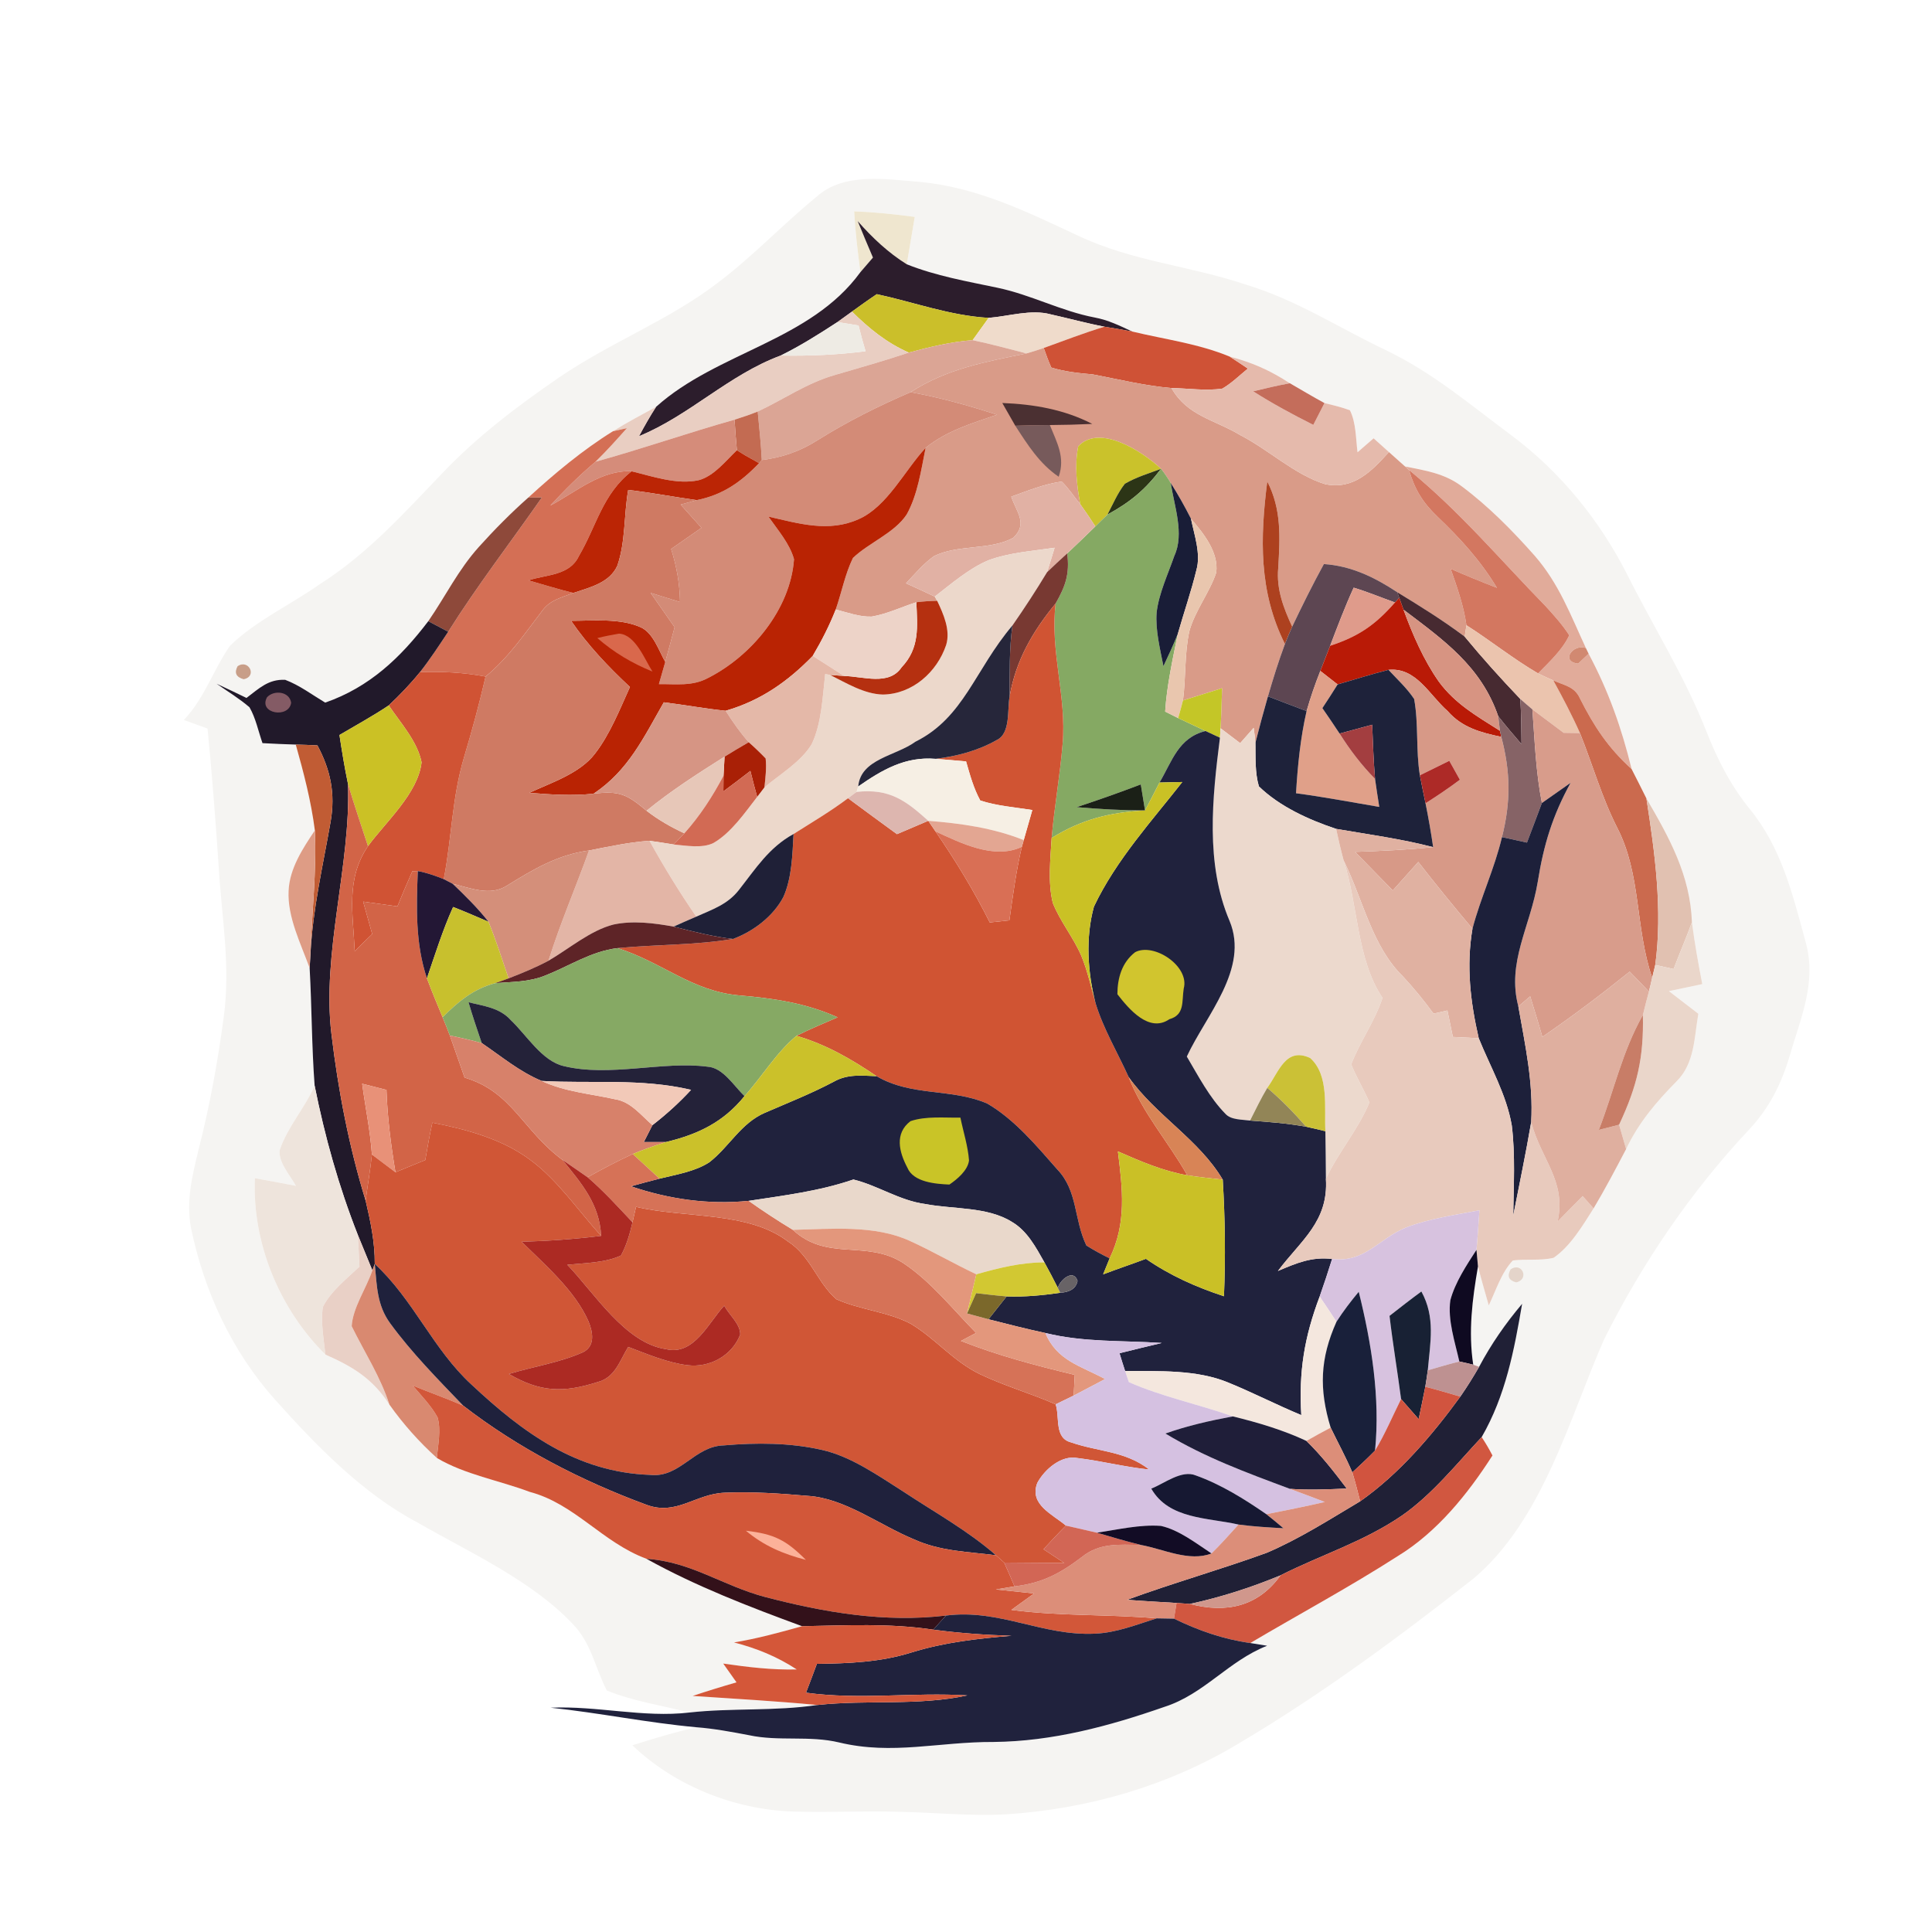 <?xml version="1.0" encoding="UTF-8" standalone="no"?>
<!DOCTYPE svg PUBLIC "-//W3C//DTD SVG 1.1//EN" "http://www.w3.org/Graphics/SVG/1.1/DTD/svg11.dtd">
<svg xmlns="http://www.w3.org/2000/svg" version="1.1" viewBox="0 0 256 256" width="256.0pt" height="256.0pt">
<path d="M 0.00 0.00 L 256.00 0.00 L 256.00 256.00 L 0.00 256.00 L 0.00 0.00 Z" fill="#ffffff" />
<path d="M 121.88 24.10 C 129.53 24.83 135.99 28.03 142.83 31.22 C 150.12 34.67 157.59 35.18 165.17 37.74 C 171.89 39.79 177.34 43.41 183.66 46.41 C 189.89 49.41 194.77 53.60 200.29 57.70 C 206.79 62.55 212.02 69.01 215.67 76.24 C 219.14 83.16 223.21 89.58 226.07 96.82 C 227.53 100.56 229.29 104.04 231.83 107.17 C 236.08 112.38 237.52 118.47 239.26 124.84 C 240.75 130.17 238.60 134.87 237.13 139.94 C 236.03 143.66 234.40 146.89 231.72 149.72 C 224.02 157.94 217.60 167.38 212.56 177.45 C 207.92 188.00 204.43 201.44 195.22 209.19 C 185.27 217.00 175.00 224.59 164.10 231.04 C 154.74 236.66 144.12 239.72 133.26 240.41 C 128.57 240.67 123.76 240.15 119.01 240.07 C 114.66 239.95 110.31 240.16 105.96 240.06 C 97.90 240.01 89.64 236.85 83.79 231.26 C 86.60 230.38 89.40 229.52 92.28 228.87 C 94.62 229.05 96.92 229.48 99.23 229.92 C 103.22 230.78 107.21 229.93 111.21 230.89 C 118.28 232.58 124.35 230.79 131.65 230.82 C 139.49 230.74 146.94 228.73 154.29 226.17 C 159.55 224.49 162.75 220.10 167.90 218.07 C 167.15 217.95 166.41 217.83 165.67 217.71 C 172.17 213.87 178.83 210.29 185.20 206.20 C 190.42 203.02 194.50 197.95 197.76 192.86 C 197.33 192.02 196.85 191.21 196.33 190.42 C 199.51 184.90 200.63 178.95 201.69 172.76 C 199.48 175.38 197.60 178.08 195.99 181.11 L 195.21 180.83 C 194.54 176.42 195.09 172.17 195.84 167.81 C 196.28 169.54 196.78 171.26 197.27 172.97 C 198.21 171.02 198.95 168.60 200.46 167.02 C 202.22 166.79 204.16 167.09 205.87 166.66 C 208.12 165.11 209.71 162.39 211.16 160.12 C 212.69 157.55 214.08 154.91 215.47 152.26 C 217.12 148.76 219.47 146.01 222.16 143.28 C 224.56 140.90 224.49 137.48 225.04 134.33 C 223.74 133.33 222.44 132.33 221.14 131.33 C 222.61 131.02 224.08 130.71 225.56 130.40 C 225.04 127.68 224.54 124.95 224.19 122.20 C 223.97 116.00 221.21 111.02 218.16 105.80 C 217.52 104.50 216.86 103.20 216.20 101.91 C 214.87 96.46 213.14 91.57 210.50 86.62 L 210.14 85.87 C 208.11 81.49 206.57 77.32 203.34 73.62 C 200.40 70.30 197.21 67.06 193.65 64.41 C 191.38 62.72 188.88 62.35 186.18 61.81 C 185.47 61.17 184.75 60.54 184.04 59.90 C 183.36 59.29 182.69 58.69 182.01 58.08 C 181.30 58.70 180.59 59.31 179.88 59.93 C 179.65 58.14 179.69 55.99 178.87 54.36 C 177.77 53.96 176.64 53.68 175.50 53.41 C 173.95 52.57 172.44 51.66 170.91 50.78 C 168.31 49.09 165.95 48.03 162.94 47.25 C 158.75 45.52 154.39 44.98 150.03 43.93 C 148.40 43.17 146.83 42.40 145.05 42.07 C 140.60 41.22 136.62 39.06 132.18 38.13 C 128.10 37.27 124.05 36.57 120.15 35.02 C 120.51 32.93 120.86 30.84 121.21 28.74 C 118.54 28.39 115.87 28.10 113.18 28.01 C 113.33 30.71 113.65 33.38 114.01 36.06 C 107.35 45.22 95.06 46.61 86.93 53.91 C 85.01 54.96 83.07 55.98 81.22 57.14 C 77.19 59.64 73.50 62.73 70.00 65.93 C 67.70 67.97 65.52 70.17 63.46 72.46 C 60.70 75.53 59.07 78.95 56.75 82.31 C 53.06 87.16 48.95 91.06 43.09 93.10 C 41.37 92.07 39.68 90.79 37.79 90.08 C 35.56 89.97 34.32 91.23 32.66 92.48 C 31.34 91.84 30.03 91.21 28.70 90.60 C 30.16 91.62 31.72 92.56 33.06 93.72 C 33.89 95.16 34.23 96.90 34.78 98.47 C 36.25 98.55 37.72 98.62 39.19 98.66 C 40.25 102.43 41.22 106.13 41.72 110.03 C 40.12 112.42 38.37 115.07 38.24 118.03 C 38.06 121.50 39.87 125.07 41.03 128.28 C 41.32 133.47 41.30 138.67 41.69 143.86 C 40.40 146.80 38.09 149.34 37.07 152.37 C 36.81 153.94 38.49 155.81 39.21 157.13 C 37.40 156.77 35.59 156.45 33.77 156.12 C 33.41 164.72 37.03 173.47 43.12 179.49 C 46.79 181.11 49.39 182.70 51.60 186.12 C 53.43 188.70 55.54 191.07 57.89 193.19 C 61.56 195.38 66.15 196.16 70.18 197.68 C 76.17 199.26 79.80 204.37 85.66 206.55 C 92.19 210.18 99.28 212.91 106.28 215.48 C 103.29 216.32 100.32 217.13 97.26 217.63 C 100.26 218.41 102.96 219.50 105.57 221.21 C 102.29 221.29 99.07 220.90 95.83 220.43 C 96.42 221.27 97.01 222.09 97.59 222.92 C 95.64 223.48 93.70 224.08 91.78 224.72 C 97.29 225.09 102.79 225.40 108.30 225.92 C 102.65 226.77 96.99 226.29 91.33 226.92 C 87.72 225.97 83.86 225.42 80.41 224.00 C 78.81 220.91 78.40 217.77 75.85 215.14 C 70.40 209.39 62.12 205.65 55.30 201.73 C 48.06 197.90 41.92 191.57 36.49 185.51 C 30.73 179.08 27.06 171.14 25.31 162.72 C 24.63 159.07 25.48 155.81 26.32 152.29 C 27.80 146.52 28.86 140.64 29.65 134.74 C 30.56 127.92 29.40 121.79 28.99 115.00 C 28.57 108.84 28.11 102.69 27.50 96.54 C 26.45 96.16 25.41 95.78 24.36 95.40 C 27.14 92.48 28.25 88.75 30.50 85.54 C 33.90 82.25 38.51 80.13 42.37 77.41 C 48.73 73.37 53.49 68.03 58.65 62.66 C 63.27 57.81 68.52 53.84 74.03 50.05 C 81.11 45.22 88.72 42.43 95.32 37.31 C 99.84 33.87 103.75 29.72 108.13 26.13 C 111.79 22.78 117.35 23.76 121.88 24.10 Z" fill="#f5f4f2" />
<path d="M 113.18 28.01 C 115.87 28.10 118.54 28.39 121.21 28.74 C 120.86 30.84 120.51 32.93 120.15 35.02 C 117.65 33.45 115.59 31.50 113.65 29.30 C 114.30 30.92 114.99 32.52 115.67 34.13 C 115.12 34.77 114.57 35.42 114.01 36.06 C 113.65 33.38 113.33 30.71 113.18 28.01 Z" fill="#efe6cf" />
<path d="M 113.65 29.30 C 115.59 31.50 117.65 33.45 120.15 35.02 C 124.05 36.57 128.10 37.27 132.18 38.13 C 136.62 39.06 140.60 41.22 145.05 42.07 C 146.83 42.40 148.40 43.17 150.03 43.93 C 148.80 43.70 147.58 43.49 146.35 43.29 C 143.95 42.83 141.59 42.18 139.21 41.65 C 136.64 40.95 133.65 41.91 131.00 42.12 C 125.80 41.81 121.20 40.06 116.18 38.98 C 115.06 39.72 113.98 40.51 112.89 41.29 C 112.25 41.76 111.61 42.22 110.96 42.68 C 108.52 44.27 106.07 45.82 103.45 47.11 C 96.51 49.69 91.43 55.02 84.67 57.80 C 85.38 56.48 86.11 55.18 86.93 53.91 C 95.06 46.61 107.35 45.22 114.01 36.06 C 114.57 35.42 115.12 34.77 115.67 34.13 C 114.99 32.52 114.30 30.92 113.65 29.30 Z" fill="#2c1d2c" />
<path d="M 116.18 38.98 C 121.20 40.06 125.80 41.81 131.00 42.12 C 130.29 43.10 129.58 44.08 128.88 45.07 C 125.99 45.30 123.20 45.97 120.42 46.72 C 117.48 45.43 115.15 43.52 112.89 41.29 C 113.98 40.51 115.06 39.72 116.18 38.98 Z" fill="#cbbf2a" />
<path d="M 139.21 41.65 C 141.59 42.18 143.95 42.83 146.35 43.29 C 143.62 44.12 140.97 45.15 138.30 46.11 C 137.54 46.37 136.78 46.61 136.02 46.83 C 133.65 46.22 131.27 45.57 128.88 45.07 C 129.58 44.08 130.29 43.10 131.00 42.12 C 133.65 41.91 136.64 40.95 139.21 41.65 Z" fill="#efdbcb" />
<path d="M 112.89 41.29 C 115.15 43.52 117.48 45.43 120.42 46.72 C 117.17 47.81 113.88 48.74 110.59 49.70 C 106.85 50.78 103.87 52.91 100.40 54.53 C 99.40 54.94 98.37 55.28 97.33 55.61 C 91.15 57.35 85.10 59.47 78.91 61.18 C 80.37 59.76 81.72 58.25 83.07 56.73 L 81.22 57.14 C 83.07 55.98 85.01 54.96 86.93 53.91 C 86.11 55.18 85.38 56.48 84.67 57.80 C 91.43 55.02 96.51 49.69 103.45 47.11 C 107.24 47.18 110.93 47.02 114.69 46.54 C 114.35 45.41 114.04 44.28 113.76 43.13 C 112.83 42.97 111.89 42.82 110.96 42.68 C 111.61 42.22 112.25 41.76 112.89 41.29 Z" fill="#e9cec2" />
<path d="M 110.96 42.68 C 111.89 42.82 112.83 42.97 113.76 43.13 C 114.04 44.28 114.35 45.41 114.69 46.54 C 110.93 47.02 107.24 47.18 103.45 47.11 C 106.07 45.82 108.52 44.27 110.96 42.68 Z" fill="#eeebe4" />
<path d="M 146.35 43.29 C 147.58 43.49 148.80 43.70 150.03 43.93 C 154.39 44.98 158.75 45.52 162.94 47.25 C 163.75 47.77 164.55 48.30 165.35 48.84 C 164.25 49.73 163.20 50.78 161.97 51.49 C 159.79 51.82 157.44 51.45 155.23 51.42 C 151.74 51.12 148.24 50.27 144.80 49.61 C 143.00 49.45 141.04 49.25 139.30 48.70 C 138.92 47.86 138.61 46.98 138.30 46.11 C 140.97 45.15 143.62 44.12 146.35 43.29 Z" fill="#cf5236" />
<path d="M 128.88 45.07 C 131.27 45.57 133.65 46.22 136.02 46.83 C 130.53 47.95 125.45 48.87 120.65 51.97 C 116.35 53.82 112.27 55.86 108.30 58.35 C 105.99 59.81 103.64 60.62 100.94 60.96 C 100.83 58.81 100.61 56.68 100.40 54.53 C 103.87 52.91 106.85 50.78 110.59 49.70 C 113.88 48.74 117.17 47.81 120.42 46.72 C 123.20 45.97 125.99 45.30 128.88 45.07 Z" fill="#dba595" />
<path d="M 138.30 46.11 C 138.61 46.98 138.92 47.86 139.30 48.70 C 141.04 49.25 143.00 49.45 144.80 49.61 C 148.24 50.27 151.74 51.12 155.23 51.42 C 157.32 55.12 160.90 55.58 164.35 57.66 C 168.12 59.59 171.58 62.93 175.61 64.16 C 179.39 64.92 181.75 62.42 184.04 59.90 C 184.75 60.54 185.47 61.17 186.18 61.81 L 186.70 62.28 C 187.47 64.89 188.53 66.61 190.51 68.50 C 193.50 71.35 196.21 74.33 198.35 77.89 C 196.29 77.09 194.24 76.26 192.22 75.37 C 193.08 77.86 193.94 80.22 194.31 82.85 L 194.08 84.36 C 191.22 82.21 188.21 80.34 185.16 78.48 C 182.17 76.51 179.06 74.98 175.42 74.74 C 173.93 77.46 172.55 80.24 171.22 83.04 C 170.07 80.54 169.12 78.10 169.37 75.28 C 169.61 71.23 169.83 67.51 167.92 63.80 C 166.97 71.28 166.78 78.40 170.26 85.33 C 169.41 87.61 168.69 89.93 168.01 92.27 C 167.43 94.31 166.87 96.36 166.35 98.41 C 166.29 97.75 166.21 97.10 166.12 96.44 C 165.52 97.12 164.93 97.79 164.33 98.47 C 163.46 97.82 162.60 97.16 161.73 96.50 C 161.83 94.73 161.88 92.96 161.93 91.19 C 160.20 91.73 158.48 92.28 156.75 92.81 C 157.15 89.79 156.94 86.62 157.59 83.65 C 158.34 80.91 160.28 78.52 161.16 75.86 C 161.49 73.14 159.46 70.67 157.81 68.73 C 156.99 67.11 156.10 65.53 155.13 64.00 C 154.74 63.34 154.31 62.71 153.85 62.12 C 151.48 59.90 145.72 56.09 142.87 59.14 C 142.36 61.74 142.68 64.24 143.14 66.81 C 142.31 65.82 141.61 64.70 140.68 63.81 C 138.33 64.14 136.21 65.02 134.00 65.81 C 134.68 67.85 136.23 69.36 134.29 71.24 C 131.25 72.97 126.84 72.09 123.70 73.73 C 122.32 74.74 121.25 76.03 120.05 77.29 C 121.32 77.87 122.60 78.44 123.86 79.05 L 124.18 79.61 C 123.26 79.63 122.34 79.68 121.42 79.80 C 119.48 80.42 117.53 81.36 115.51 81.70 C 113.93 81.77 112.26 81.15 110.74 80.76 C 111.52 78.51 111.98 76.06 113.02 73.93 C 115.13 71.91 118.53 70.62 120.14 68.17 C 121.60 65.56 122.06 62.25 122.65 59.34 C 125.49 57.05 128.72 56.13 132.11 54.95 C 128.35 53.74 124.55 52.66 120.65 51.97 C 125.45 48.87 130.53 47.95 136.02 46.83 C 136.78 46.61 137.54 46.37 138.30 46.11 Z" fill="#d99b88" />
<path d="M 170.91 50.78 C 169.28 51.08 167.67 51.46 166.05 51.85 C 168.62 53.49 171.30 54.93 174.02 56.30 C 174.52 55.34 175.01 54.38 175.50 53.41 C 176.64 53.68 177.77 53.96 178.87 54.36 C 179.69 55.99 179.65 58.14 179.88 59.93 C 180.59 59.31 181.30 58.70 182.01 58.08 C 182.69 58.69 183.36 59.29 184.04 59.90 C 181.75 62.42 179.39 64.92 175.61 64.16 C 171.58 62.93 168.12 59.59 164.35 57.66 C 160.90 55.58 157.32 55.12 155.23 51.42 C 157.44 51.45 159.79 51.82 161.97 51.49 C 163.20 50.78 164.25 49.73 165.35 48.84 C 164.55 48.30 163.75 47.77 162.94 47.25 C 165.95 48.03 168.31 49.09 170.91 50.78 Z" fill="#e5baac" />
<path d="M 170.91 50.78 C 172.44 51.66 173.95 52.57 175.50 53.41 C 175.01 54.38 174.52 55.34 174.02 56.30 C 171.30 54.93 168.62 53.49 166.05 51.85 C 167.67 51.46 169.28 51.08 170.91 50.78 Z" fill="#c46d5b" />
<path d="M 120.65 51.97 C 124.55 52.66 128.35 53.74 132.11 54.95 C 128.72 56.13 125.49 57.05 122.65 59.34 C 119.87 62.33 117.55 67.15 113.76 68.80 C 109.80 70.58 105.81 69.36 101.82 68.45 C 103.03 70.19 104.65 72.04 105.21 74.10 C 104.74 80.72 99.58 86.93 93.79 89.85 C 91.72 90.96 89.57 90.62 87.31 90.65 C 87.59 89.67 87.87 88.69 88.15 87.71 C 88.58 86.18 88.98 84.65 89.39 83.11 C 88.34 81.59 87.27 80.08 86.21 78.56 C 87.51 78.96 88.81 79.37 90.11 79.77 C 90.06 77.31 89.67 75.10 88.93 72.74 C 90.27 71.80 91.61 70.87 92.95 69.94 C 92.03 68.91 91.11 67.88 90.19 66.86 C 90.90 66.66 91.61 66.47 92.32 66.27 C 95.76 65.58 98.20 63.87 100.58 61.37 L 100.94 60.96 C 103.64 60.62 105.99 59.81 108.30 58.35 C 112.27 55.86 116.35 53.82 120.65 51.97 Z" fill="#d38b77" />
<path d="M 132.81 53.40 C 136.97 53.56 141.00 54.25 144.73 56.17 C 142.86 56.26 140.98 56.31 139.11 56.32 C 137.58 56.33 136.06 56.36 134.53 56.41 C 133.97 55.40 133.37 54.41 132.81 53.40 Z" fill="#4b3032" />
<path d="M 100.40 54.53 C 100.61 56.68 100.83 58.81 100.94 60.96 L 100.58 61.37 C 99.97 61.03 99.36 60.69 98.76 60.35 C 98.38 60.12 98.01 59.89 97.64 59.66 C 97.52 58.31 97.41 56.96 97.33 55.61 C 98.37 55.28 99.40 54.94 100.40 54.53 Z" fill="#c36b52" />
<path d="M 97.33 55.61 C 97.41 56.96 97.52 58.31 97.64 59.66 C 96.20 61.03 94.57 63.12 92.57 63.63 C 89.71 64.26 86.47 63.12 83.69 62.45 C 79.64 62.25 76.36 65.17 72.92 66.99 C 74.81 64.94 76.78 62.98 78.91 61.18 C 85.10 59.47 91.15 57.35 97.33 55.61 Z" fill="#d58c7a" />
<path d="M 134.53 56.41 C 136.06 56.36 137.58 56.33 139.11 56.32 C 140.04 58.64 141.18 60.60 140.28 63.17 C 137.73 61.43 136.19 58.97 134.53 56.41 Z" fill="#775a5b" />
<path d="M 81.22 57.14 L 83.07 56.73 C 81.72 58.25 80.37 59.76 78.91 61.18 C 76.78 62.98 74.81 64.94 72.92 66.99 C 76.36 65.17 79.64 62.25 83.69 62.45 C 79.82 65.48 79.06 69.68 76.70 73.69 C 75.48 76.28 72.43 76.12 70.02 76.90 C 72.00 77.46 73.97 78.08 75.97 78.57 C 74.43 79.18 72.95 79.47 71.90 80.86 C 69.52 83.97 67.40 87.13 64.34 89.65 C 61.45 89.10 58.58 88.96 55.65 89.06 C 57.00 87.34 58.18 85.53 59.39 83.71 C 63.25 77.57 67.66 71.86 71.80 65.92 L 70.00 65.93 C 73.50 62.73 77.19 59.64 81.22 57.14 Z" fill="#d46f55" />
<path d="M 153.85 62.12 C 152.25 62.72 150.53 63.23 149.05 64.10 C 148.10 65.31 147.45 66.83 146.74 68.19 C 146.20 68.71 145.67 69.23 145.14 69.75 C 144.50 68.75 143.83 67.77 143.14 66.81 C 142.68 64.24 142.36 61.74 142.87 59.14 C 145.72 56.09 151.48 59.90 153.85 62.12 Z" fill="#cac22b" />
<path d="M 98.76 60.35 C 99.36 60.69 99.97 61.03 100.58 61.37 C 98.20 63.87 95.76 65.58 92.32 66.27 C 89.28 65.85 86.28 65.27 83.24 64.92 C 82.66 68.20 82.90 71.81 81.80 74.96 C 80.77 77.25 78.13 77.84 75.97 78.57 C 73.97 78.08 72.00 77.46 70.02 76.90 C 72.43 76.12 75.48 76.28 76.70 73.69 C 79.06 69.68 79.82 65.48 83.69 62.45 C 86.47 63.12 89.71 64.26 92.57 63.63 C 94.57 63.12 96.20 61.03 97.64 59.66 C 98.01 59.89 98.38 60.12 98.76 60.35 Z" fill="#bb2505" />
<path d="M 122.65 59.34 C 122.06 62.25 121.60 65.56 120.14 68.17 C 118.53 70.62 115.13 71.91 113.02 73.93 C 111.98 76.06 111.52 78.51 110.74 80.76 C 109.90 82.90 108.86 84.93 107.69 86.91 C 104.37 90.33 100.78 92.84 96.15 94.18 C 93.40 93.90 90.68 93.39 87.96 93.06 C 85.32 97.67 83.25 102.12 78.65 105.17 C 75.80 105.48 72.98 105.28 70.13 105.06 C 73.05 103.70 76.84 102.49 78.84 99.86 C 80.83 97.29 82.13 93.98 83.47 91.03 C 80.59 88.34 77.91 85.52 75.67 82.26 C 78.58 82.26 82.17 81.89 84.88 83.11 C 86.54 83.83 87.31 86.22 88.15 87.71 C 87.87 88.69 87.59 89.67 87.31 90.65 C 89.57 90.62 91.72 90.96 93.79 89.85 C 99.58 86.93 104.74 80.72 105.21 74.10 C 104.65 72.04 103.03 70.19 101.82 68.45 C 105.81 69.36 109.80 70.58 113.76 68.80 C 117.55 67.15 119.87 62.33 122.65 59.34 Z" fill="#b92303" />
<path d="M 193.65 64.41 C 197.21 67.06 200.40 70.30 203.34 73.62 C 206.57 77.32 208.11 81.49 210.14 85.87 C 208.39 85.27 206.72 87.69 209.12 87.93 L 210.50 86.62 C 213.14 91.57 214.87 96.46 216.20 101.91 C 213.09 99.09 211.23 96.27 209.35 92.55 C 208.64 90.94 207.26 90.83 205.82 90.16 C 205.14 89.87 204.46 89.56 203.80 89.23 C 205.29 87.70 207.02 86.13 207.93 84.18 C 207.04 82.78 205.89 81.52 204.77 80.29 C 198.79 74.17 193.37 67.71 186.70 62.28 L 186.18 61.81 C 188.88 62.35 191.38 62.72 193.65 64.41 Z" fill="#e1ab9a" />
<path d="M 153.85 62.12 C 151.73 64.91 149.78 66.52 146.74 68.19 C 147.45 66.83 148.10 65.31 149.05 64.10 C 150.53 63.23 152.25 62.72 153.85 62.12 Z" fill="#2c3516" />
<path d="M 153.85 62.12 C 154.31 62.71 154.74 63.34 155.13 64.00 C 155.59 67.05 156.96 70.74 155.61 73.64 C 154.78 76.05 153.55 78.63 153.26 81.16 C 153.08 83.49 153.72 85.99 154.16 88.27 C 154.83 86.86 155.48 85.45 156.06 84.01 C 155.38 87.39 154.61 90.84 154.39 94.29 L 156.11 95.15 C 157.32 95.73 158.53 96.30 159.74 96.86 C 156.13 97.77 155.34 100.81 153.64 103.69 C 153.01 104.93 152.37 106.16 151.72 107.38 C 151.54 106.23 151.35 105.09 151.16 103.94 C 148.35 105.01 145.53 106.01 142.66 106.95 C 145.68 107.21 148.69 107.39 151.72 107.38 C 146.98 107.66 143.39 108.55 139.35 111.03 C 139.71 106.87 140.46 102.75 140.80 98.59 C 141.36 92.27 139.11 86.34 139.88 79.96 C 141.19 77.65 141.76 76.04 141.41 73.33 C 142.67 72.16 143.90 70.95 145.14 69.75 C 145.67 69.23 146.20 68.71 146.74 68.19 C 149.78 66.52 151.73 64.91 153.85 62.12 Z" fill="#85a963" />
<path d="M 186.70 62.28 C 193.37 67.71 198.79 74.17 204.77 80.29 C 205.89 81.52 207.04 82.78 207.93 84.18 C 207.02 86.13 205.29 87.70 203.80 89.23 C 200.53 87.32 197.51 84.89 194.31 82.85 C 193.94 80.22 193.08 77.86 192.22 75.37 C 194.24 76.26 196.29 77.09 198.35 77.89 C 196.21 74.33 193.50 71.35 190.51 68.50 C 188.53 66.61 187.47 64.89 186.70 62.28 Z" fill="#d37760" />
<path d="M 140.68 63.81 C 141.61 64.70 142.31 65.82 143.14 66.81 C 143.83 67.77 144.50 68.75 145.14 69.75 C 143.90 70.95 142.67 72.16 141.41 73.33 C 140.50 74.15 139.62 74.97 138.74 75.82 C 139.09 74.74 139.41 73.66 139.74 72.58 C 136.85 73.01 133.72 73.22 130.97 74.24 C 128.38 75.33 126.07 77.35 123.86 79.05 C 122.60 78.44 121.32 77.87 120.05 77.29 C 121.25 76.03 122.32 74.74 123.70 73.73 C 126.84 72.09 131.25 72.97 134.29 71.24 C 136.23 69.36 134.68 67.85 134.00 65.81 C 136.21 65.02 138.33 64.14 140.68 63.81 Z" fill="#e1b1a4" />
<path d="M 155.13 64.00 C 156.10 65.53 156.99 67.11 157.81 68.73 C 158.24 70.86 159.15 73.39 158.53 75.53 C 157.84 78.39 156.86 81.18 156.06 84.01 C 155.48 85.45 154.83 86.86 154.16 88.27 C 153.72 85.99 153.08 83.49 153.26 81.16 C 153.55 78.63 154.78 76.05 155.61 73.64 C 156.96 70.74 155.59 67.05 155.13 64.00 Z" fill="#191d37" />
<path d="M 167.92 63.80 C 169.83 67.51 169.61 71.23 169.37 75.28 C 169.12 78.10 170.07 80.54 171.22 83.04 C 170.88 83.79 170.56 84.56 170.26 85.33 C 166.78 78.40 166.97 71.28 167.92 63.80 Z" fill="#ad411f" />
<path d="M 83.24 64.92 C 86.28 65.27 89.28 65.85 92.32 66.27 C 91.61 66.47 90.90 66.66 90.19 66.86 C 91.11 67.88 92.03 68.91 92.95 69.94 C 91.61 70.87 90.27 71.80 88.93 72.74 C 89.67 75.10 90.06 77.31 90.11 79.77 C 88.81 79.37 87.51 78.96 86.21 78.56 C 87.27 80.08 88.34 81.59 89.39 83.11 C 88.98 84.65 88.58 86.18 88.15 87.71 C 87.31 86.22 86.54 83.83 84.88 83.11 C 82.17 81.89 78.58 82.26 75.67 82.26 C 77.91 85.52 80.59 88.34 83.47 91.03 C 82.13 93.98 80.83 97.29 78.84 99.86 C 76.84 102.49 73.05 103.70 70.13 105.06 C 72.98 105.28 75.80 105.48 78.65 105.17 C 82.11 104.75 83.08 105.26 85.67 107.43 C 87.23 108.64 88.90 109.59 90.68 110.42 C 90.21 110.92 89.74 111.41 89.26 111.90 C 88.19 111.72 87.13 111.56 86.06 111.41 C 83.37 111.59 80.69 112.18 78.05 112.69 C 73.88 113.26 70.65 115.20 67.16 117.36 C 64.95 118.79 62.30 117.65 59.99 117.11 L 58.80 116.49 C 59.86 111.03 59.88 105.74 61.48 100.37 C 62.54 96.82 63.51 93.27 64.34 89.65 C 67.40 87.13 69.52 83.97 71.90 80.86 C 72.95 79.47 74.43 79.18 75.97 78.57 C 78.13 77.84 80.77 77.25 81.80 74.96 C 82.90 71.81 82.66 68.20 83.24 64.92 Z" fill="#cf7a63" />
<path d="M 70.00 65.93 L 71.80 65.92 C 67.66 71.86 63.25 77.57 59.39 83.71 C 58.51 83.24 57.63 82.77 56.75 82.31 C 59.07 78.95 60.70 75.53 63.46 72.46 C 65.52 70.17 67.70 67.97 70.00 65.93 Z" fill="#8e493a" />
<path d="M 161.16 75.86 C 160.28 78.52 158.34 80.91 157.59 83.65 C 156.94 86.62 157.15 89.79 156.75 92.81 C 156.55 93.59 156.34 94.37 156.11 95.15 L 154.39 94.29 C 154.61 90.84 155.38 87.39 156.06 84.01 C 156.86 81.18 157.84 78.39 158.53 75.53 C 159.15 73.39 158.24 70.86 157.81 68.73 C 159.46 70.67 161.49 73.14 161.16 75.86 Z" fill="#e9c6ae" />
<path d="M 139.74 72.58 C 139.41 73.66 139.09 74.74 138.74 75.82 C 137.29 78.22 135.76 80.57 134.15 82.88 C 129.16 88.77 127.74 95.07 121.30 98.28 C 118.73 100.17 114.04 100.54 113.72 104.21 L 113.50 104.93 L 112.37 105.77 C 110.06 107.51 107.59 108.96 105.15 110.51 C 101.89 112.29 100.11 115.13 97.89 117.95 C 96.40 119.85 94.39 120.51 92.26 121.46 C 90.02 118.21 87.98 114.87 86.06 111.41 C 87.13 111.56 88.19 111.72 89.26 111.90 C 90.90 112.04 93.02 112.45 94.54 111.70 C 96.89 110.34 98.68 107.71 100.33 105.59 L 101.29 104.33 C 103.35 102.59 106.14 100.95 107.55 98.61 C 108.88 95.83 108.99 92.34 109.34 89.31 L 109.99 89.43 C 112.15 90.51 114.52 91.97 116.98 92.03 C 120.89 91.98 124.16 89.06 125.37 85.46 C 125.97 83.51 125.01 81.36 124.18 79.61 L 123.86 79.05 C 126.07 77.35 128.38 75.33 130.97 74.24 C 133.72 73.22 136.85 73.01 139.74 72.58 Z" fill="#ecd8cb" />
<path d="M 141.41 73.33 C 141.76 76.04 141.19 77.65 139.88 79.96 C 136.83 83.67 134.61 87.48 133.78 92.28 C 133.80 89.13 133.72 86.01 134.15 82.88 C 135.76 80.57 137.29 78.22 138.74 75.82 C 139.62 74.97 140.50 74.15 141.41 73.33 Z" fill="#783932" />
<path d="M 175.42 74.74 C 179.06 74.98 182.17 76.51 185.16 78.48 L 185.41 79.22 L 184.84 79.83 C 183.01 79.18 181.23 78.43 179.37 77.87 C 178.22 80.38 177.24 82.98 176.25 85.57 C 175.82 86.68 175.39 87.79 174.95 88.90 C 174.26 90.64 173.65 92.42 173.13 94.22 C 171.42 93.58 169.71 92.93 168.01 92.27 C 168.69 89.93 169.41 87.61 170.26 85.33 C 170.56 84.56 170.88 83.79 171.22 83.04 C 172.55 80.24 173.93 77.46 175.42 74.74 Z" fill="#5d4652" />
<path d="M 179.37 77.87 C 181.23 78.43 183.01 79.18 184.84 79.83 C 182.22 82.82 180.03 84.32 176.25 85.57 C 177.24 82.98 178.22 80.38 179.37 77.87 Z" fill="#df9b8b" />
<path d="M 124.18 79.61 C 125.01 81.36 125.97 83.51 125.37 85.46 C 124.16 89.06 120.89 91.98 116.98 92.03 C 114.52 91.97 112.15 90.51 109.99 89.43 L 111.84 89.57 C 114.36 89.62 117.78 90.91 119.46 88.43 C 121.89 85.87 121.56 83.04 121.42 79.80 C 122.34 79.68 123.26 79.63 124.18 79.61 Z" fill="#b53010" />
<path d="M 185.16 78.48 C 188.21 80.34 191.22 82.21 194.08 84.36 C 196.43 87.21 198.90 89.95 201.45 92.62 C 201.57 94.62 201.59 96.61 201.61 98.61 C 200.56 97.39 199.51 96.17 198.52 94.90 C 196.25 88.29 191.28 84.80 185.97 80.78 L 185.41 79.22 L 185.16 78.48 Z" fill="#472a31" />
<path d="M 115.51 81.70 C 117.53 81.36 119.48 80.42 121.42 79.80 C 121.56 83.04 121.89 85.87 119.46 88.43 C 117.78 90.91 114.36 89.62 111.84 89.57 C 110.45 88.69 109.09 87.78 107.69 86.91 C 108.86 84.93 109.90 82.90 110.74 80.76 C 112.26 81.15 113.93 81.77 115.51 81.70 Z" fill="#edd3c8" />
<path d="M 139.88 79.96 C 139.11 86.34 141.36 92.27 140.80 98.59 C 140.46 102.75 139.71 106.87 139.35 111.03 C 139.19 113.83 138.83 116.90 139.50 119.64 C 140.46 122.07 142.21 124.18 143.26 126.60 C 144.10 128.61 144.58 130.84 145.17 132.94 C 146.20 136.32 148.09 139.48 149.55 142.71 C 151.44 147.57 154.78 151.24 157.32 155.73 C 154.08 155.16 151.13 153.88 148.13 152.57 C 148.74 157.53 149.31 162.06 147.03 166.74 C 145.97 166.22 144.95 165.66 143.95 165.04 C 142.27 161.49 142.82 157.81 140.10 154.96 C 137.36 151.85 134.44 148.33 130.82 146.23 C 126.05 144.16 120.86 145.35 116.15 142.60 C 112.83 140.34 109.43 138.38 105.54 137.25 C 107.31 136.35 109.16 135.60 110.99 134.80 C 106.79 132.91 102.55 132.29 97.99 131.90 C 91.66 131.34 87.83 127.54 81.84 125.63 C 86.95 125.14 91.97 125.26 97.12 124.42 C 99.82 123.41 102.44 121.44 103.80 118.86 C 104.93 116.35 105.00 113.22 105.15 110.51 C 107.59 108.96 110.06 107.51 112.37 105.77 C 114.52 107.37 116.69 108.95 118.85 110.53 C 120.23 109.94 121.62 109.35 123.00 108.76 L 123.96 110.17 C 126.62 114.05 129.05 118.02 131.15 122.23 C 132.02 122.14 132.88 122.04 133.75 121.95 C 134.21 118.69 134.64 115.41 135.40 112.21 L 135.65 111.32 C 136.02 109.99 136.40 108.66 136.79 107.33 C 134.51 106.97 132.09 106.79 129.89 106.07 C 128.99 104.41 128.53 102.69 128.01 100.89 C 126.66 100.77 125.31 100.65 123.96 100.55 C 126.74 100.22 129.61 99.47 132.05 98.07 C 133.94 97.21 133.45 94.02 133.78 92.28 C 134.61 87.48 136.83 83.67 139.88 79.96 Z" fill="#d05433" />
<path d="M 184.84 79.83 L 185.41 79.22 L 185.97 80.78 C 187.18 84.08 188.63 87.44 190.66 90.33 C 192.84 93.29 195.71 94.90 198.75 96.83 L 198.93 97.64 C 196.19 97.06 193.73 96.41 191.82 94.22 C 189.40 92.11 187.66 88.39 183.98 88.76 C 181.72 89.33 179.48 90.04 177.24 90.69 C 176.48 90.09 175.72 89.49 174.95 88.90 C 175.39 87.79 175.82 86.68 176.25 85.57 C 180.03 84.32 182.22 82.82 184.84 79.83 Z" fill="#b91a06" />
<path d="M 185.97 80.78 C 191.28 84.80 196.25 88.29 198.52 94.90 L 198.75 96.83 C 195.71 94.90 192.84 93.29 190.66 90.33 C 188.63 87.44 187.18 84.08 185.97 80.78 Z" fill="#d79482" />
<path d="M 59.39 83.71 C 58.18 85.53 57.00 87.34 55.65 89.06 C 54.38 90.63 52.98 92.09 51.51 93.47 C 49.41 94.88 47.16 96.10 44.98 97.39 C 45.31 99.56 45.66 101.72 46.11 103.87 C 46.50 114.60 42.62 126.32 43.92 137.02 C 44.81 144.47 46.24 151.91 48.45 159.09 C 49.10 161.86 49.68 164.61 49.66 167.48 L 49.34 168.33 C 48.69 166.76 48.05 165.19 47.41 163.62 C 44.88 157.20 43.04 150.61 41.69 143.86 C 41.30 138.67 41.32 133.47 41.03 128.28 L 41.14 126.34 C 41.45 120.41 42.79 114.70 43.81 108.87 C 44.45 105.16 43.81 102.05 42.06 98.77 C 41.10 98.72 40.15 98.68 39.19 98.66 C 37.72 98.62 36.25 98.55 34.78 98.47 C 34.23 96.90 33.89 95.16 33.06 93.72 C 31.72 92.56 30.16 91.62 28.70 90.60 C 30.03 91.21 31.34 91.84 32.66 92.48 C 34.32 91.23 35.56 89.97 37.79 90.08 C 39.68 90.79 41.37 92.07 43.09 93.10 C 48.95 91.06 53.06 87.16 56.75 82.31 C 57.63 82.77 58.51 83.24 59.39 83.71 Z" fill="#21192a" />
<path d="M 134.15 82.88 C 133.72 86.01 133.80 89.13 133.78 92.28 C 133.45 94.02 133.94 97.21 132.05 98.07 C 129.61 99.47 126.74 100.22 123.96 100.55 C 119.94 100.22 116.90 102.00 113.72 104.21 C 114.04 100.54 118.73 100.17 121.30 98.28 C 127.74 95.07 129.16 88.77 134.15 82.88 Z" fill="#26263a" />
<path d="M 194.31 82.85 C 197.51 84.89 200.53 87.32 203.80 89.23 C 204.46 89.56 205.14 89.87 205.82 90.16 C 207.07 92.44 208.29 94.75 209.35 97.13 C 208.63 97.12 207.91 97.11 207.19 97.10 C 205.81 96.07 204.43 95.03 203.05 94.00 C 202.51 93.55 201.98 93.09 201.45 92.62 C 198.90 89.95 196.43 87.21 194.08 84.36 L 194.31 82.85 Z" fill="#ebc4ae" />
<path d="M 82.02 83.96 C 84.20 84.08 85.44 87.41 86.46 88.99 C 83.72 87.87 81.40 86.49 79.15 84.55 C 80.10 84.31 81.06 84.12 82.02 83.96 Z" fill="#d9684c" />
<path d="M 210.14 85.87 L 210.50 86.62 L 209.12 87.93 C 206.72 87.69 208.39 85.27 210.14 85.87 Z" fill="#d18971" />
<path d="M 107.69 86.91 C 109.09 87.78 110.45 88.69 111.84 89.57 L 109.99 89.43 L 109.34 89.31 C 108.99 92.34 108.88 95.83 107.55 98.61 C 106.14 100.95 103.35 102.59 101.29 104.33 C 101.42 103.08 101.59 101.75 101.45 100.50 C 100.73 99.75 99.99 99.04 99.21 98.35 C 98.06 97.05 97.08 95.64 96.15 94.18 C 100.78 92.84 104.37 90.33 107.69 86.91 Z" fill="#e4b8a8" />
<path d="M 31.48 88.28 C 32.95 87.27 34.14 89.65 32.28 90.00 C 31.28 89.72 31.02 89.15 31.48 88.28 Z" fill="#c89e88" />
<path d="M 64.34 89.65 C 63.51 93.27 62.54 96.82 61.48 100.37 C 59.88 105.74 59.86 111.03 58.80 116.49 C 57.68 116.04 56.55 115.64 55.36 115.42 L 54.64 115.44 C 53.95 116.98 53.30 118.54 52.66 120.10 C 51.15 119.89 49.63 119.68 48.12 119.47 C 48.52 120.91 48.92 122.34 49.32 123.77 C 48.54 124.52 47.76 125.27 47.00 126.04 C 46.79 121.06 45.78 116.51 48.76 112.12 C 51.13 108.88 55.39 105.13 55.86 101.01 C 55.33 98.26 53.04 95.74 51.51 93.47 C 52.98 92.09 54.38 90.63 55.65 89.06 C 58.58 88.96 61.45 89.10 64.34 89.65 Z" fill="#d05334" />
<path d="M 191.82 94.22 C 193.73 96.41 196.19 97.06 198.93 97.64 C 200.16 102.28 200.20 106.25 199.02 110.92 C 198.04 115.08 196.19 118.94 195.11 123.06 C 192.66 120.15 190.26 117.21 187.93 114.21 C 186.80 115.46 185.68 116.73 184.55 117.99 C 182.88 116.29 181.22 114.58 179.56 112.88 C 183.02 112.76 186.46 112.60 189.90 112.25 C 189.62 110.31 189.28 108.37 188.89 106.44 C 190.44 105.45 191.97 104.43 193.44 103.32 C 192.98 102.48 192.51 101.64 192.04 100.81 C 190.74 101.45 189.44 102.09 188.14 102.73 C 187.59 99.39 187.99 95.93 187.38 92.62 C 186.44 91.20 185.13 90.00 183.98 88.76 C 187.66 88.39 189.40 92.11 191.82 94.22 Z" fill="#d79987" />
<path d="M 174.95 88.90 C 175.72 89.49 176.48 90.09 177.24 90.69 C 176.58 91.75 175.91 92.79 175.22 93.83 C 175.99 94.95 176.76 96.06 177.50 97.20 C 178.87 99.37 180.40 101.38 182.20 103.21 C 182.37 104.45 182.57 105.69 182.76 106.92 C 179.09 106.30 175.43 105.60 171.73 105.11 C 171.95 101.44 172.31 97.80 173.13 94.22 C 173.65 92.42 174.26 90.64 174.95 88.90 Z" fill="#e0a089" />
<path d="M 183.98 88.76 C 185.13 90.00 186.44 91.20 187.38 92.62 C 187.99 95.93 187.59 99.39 188.14 102.73 C 188.38 103.97 188.63 105.21 188.89 106.44 C 189.28 108.37 189.62 110.31 189.90 112.25 C 185.66 111.15 181.35 110.57 177.04 109.83 C 173.42 108.62 169.57 106.88 166.81 104.20 C 166.27 102.37 166.38 100.30 166.35 98.41 C 166.87 96.36 167.43 94.31 168.01 92.27 C 169.71 92.93 171.42 93.58 173.13 94.22 C 172.31 97.80 171.95 101.44 171.73 105.11 C 175.43 105.60 179.09 106.30 182.76 106.92 C 182.57 105.69 182.37 104.45 182.20 103.21 C 182.00 100.82 181.92 98.43 181.82 96.03 C 180.38 96.42 178.94 96.81 177.50 97.20 C 176.76 96.06 175.99 94.95 175.22 93.83 C 175.91 92.79 176.58 91.75 177.24 90.69 C 179.48 90.04 181.72 89.33 183.98 88.76 Z" fill="#1e223a" />
<path d="M 209.35 92.55 C 211.23 96.27 213.09 99.09 216.20 101.91 C 216.86 103.20 217.52 104.50 218.16 105.80 C 219.28 112.98 220.32 120.62 219.33 127.86 L 218.92 129.56 C 216.63 122.79 217.50 115.89 214.28 109.66 C 212.23 105.63 211.03 101.31 209.35 97.13 C 208.29 94.75 207.07 92.44 205.82 90.16 C 207.26 90.83 208.64 90.94 209.35 92.55 Z" fill="#cb6a4e" />
<path d="M 161.93 91.19 C 161.88 92.96 161.83 94.73 161.73 96.50 L 161.65 97.75 L 159.74 96.86 C 158.53 96.30 157.32 95.73 156.11 95.15 C 156.34 94.37 156.55 93.59 156.75 92.81 C 158.48 92.28 160.20 91.73 161.93 91.19 Z" fill="#c4c627" />
<path d="M 35.38 92.39 C 36.31 91.39 38.35 91.61 38.58 93.11 C 38.30 95.24 34.19 94.58 35.38 92.39 Z" fill="#845b65" />
<path d="M 87.96 93.06 C 90.68 93.39 93.40 93.90 96.15 94.18 C 97.08 95.64 98.06 97.05 99.21 98.35 C 98.14 98.97 97.07 99.60 96.01 100.26 C 92.45 102.51 88.93 104.76 85.67 107.43 C 83.08 105.26 82.11 104.75 78.65 105.17 C 83.25 102.12 85.32 97.67 87.96 93.06 Z" fill="#d69584" />
<path d="M 201.45 92.62 C 201.98 93.09 202.51 93.55 203.05 94.00 C 203.36 98.16 203.50 102.30 204.31 106.40 C 203.66 108.16 202.99 109.90 202.33 111.65 C 201.23 111.40 200.12 111.16 199.02 110.92 C 200.20 106.25 200.16 102.28 198.93 97.64 L 198.75 96.83 L 198.52 94.90 C 199.51 96.17 200.56 97.39 201.61 98.61 C 201.59 96.61 201.57 94.62 201.45 92.62 Z" fill="#866366" />
<path d="M 51.51 93.47 C 53.04 95.74 55.33 98.26 55.86 101.01 C 55.39 105.13 51.13 108.88 48.76 112.12 C 47.87 109.37 46.92 106.64 46.11 103.87 C 45.66 101.72 45.31 99.56 44.98 97.39 C 47.16 96.10 49.41 94.88 51.51 93.47 Z" fill="#cbc125" />
<path d="M 203.05 94.00 C 204.43 95.03 205.81 96.07 207.19 97.10 C 207.91 97.11 208.63 97.12 209.35 97.13 C 211.03 101.31 212.23 105.63 214.28 109.66 C 217.50 115.89 216.63 122.79 218.92 129.56 C 218.79 130.17 218.64 130.78 218.49 131.39 C 217.64 130.51 216.80 129.62 215.94 128.75 C 212.17 131.78 208.36 134.66 204.37 137.39 C 203.87 135.59 203.29 133.81 202.76 132.02 L 201.19 133.36 C 199.63 127.51 202.78 122.79 203.76 116.85 C 204.55 111.92 205.71 108.11 208.11 103.73 C 206.84 104.61 205.57 105.51 204.31 106.40 C 203.50 102.30 203.36 98.16 203.05 94.00 Z" fill="#d89c8b" />
<path d="M 166.12 96.44 C 166.21 97.10 166.29 97.75 166.35 98.41 C 166.38 100.30 166.27 102.37 166.81 104.20 C 169.57 106.88 173.42 108.62 177.04 109.83 C 177.34 111.23 177.67 112.63 178.04 114.01 C 179.96 119.92 179.75 127.10 183.19 132.22 C 182.16 135.34 180.21 138.00 179.04 141.03 C 179.73 142.76 180.73 144.36 181.45 146.08 C 179.99 149.65 177.32 152.68 175.69 156.20 C 175.69 154.10 175.64 151.99 175.62 149.89 C 175.45 146.78 176.16 142.48 173.60 140.19 C 170.35 138.69 169.46 142.05 167.92 144.15 C 167.08 145.56 166.38 147.02 165.64 148.48 C 164.62 148.34 163.11 148.41 162.38 147.59 C 160.27 145.45 158.78 142.57 157.26 140.00 C 159.78 134.55 165.56 128.37 162.93 122.04 C 159.69 114.44 160.64 105.71 161.65 97.75 L 161.73 96.50 C 162.60 97.16 163.46 97.82 164.33 98.47 C 164.93 97.79 165.52 97.12 166.12 96.44 Z" fill="#ecd9cd" />
<path d="M 181.82 96.03 C 181.92 98.43 182.00 100.82 182.20 103.21 C 180.40 101.38 178.87 99.37 177.50 97.20 C 178.94 96.81 180.38 96.42 181.82 96.03 Z" fill="#a33e40" />
<path d="M 159.74 96.86 L 161.65 97.75 C 160.64 105.71 159.69 114.44 162.93 122.04 C 165.56 128.37 159.78 134.55 157.26 140.00 C 158.78 142.57 160.27 145.45 162.38 147.59 C 163.11 148.41 164.62 148.34 165.64 148.48 C 168.13 148.66 170.61 148.85 173.07 149.30 C 173.93 149.48 174.78 149.68 175.62 149.89 C 175.64 151.99 175.69 154.10 175.69 156.20 C 176.04 161.86 172.39 164.34 169.33 168.41 C 171.77 167.38 173.78 166.50 176.51 166.82 C 175.99 168.49 175.44 170.15 174.86 171.80 C 172.83 177.16 172.08 181.77 172.43 187.51 C 169.18 186.16 166.06 184.55 162.81 183.22 C 158.59 181.45 153.59 181.70 149.08 181.66 C 148.82 180.88 148.58 180.09 148.34 179.31 C 150.20 178.84 152.07 178.40 153.94 177.95 C 148.74 177.60 143.64 177.89 138.52 176.63 C 135.99 176.09 133.48 175.44 130.98 174.81 C 131.78 173.80 132.59 172.79 133.38 171.78 C 135.77 171.87 138.13 171.64 140.49 171.30 C 141.84 171.21 142.60 170.68 142.78 169.72 C 142.23 168.06 140.45 169.60 140.17 170.65 C 139.60 169.51 139.00 168.38 138.39 167.27 C 137.26 165.28 136.13 163.11 134.09 161.91 C 130.84 159.87 126.34 160.25 122.60 159.54 C 119.16 159.07 116.34 157.09 113.08 156.29 C 108.50 157.85 103.95 158.39 99.20 159.12 C 93.88 159.65 88.64 158.90 83.60 157.19 C 84.86 156.84 86.12 156.50 87.39 156.18 C 89.56 155.64 92.11 155.24 94.00 154.00 C 96.65 151.93 98.15 148.85 101.33 147.46 C 104.42 146.12 107.52 144.90 110.50 143.32 C 112.32 142.30 114.15 142.52 116.15 142.60 C 120.86 145.35 126.05 144.16 130.82 146.23 C 134.44 148.33 137.36 151.85 140.10 154.96 C 142.82 157.81 142.27 161.49 143.95 165.04 C 144.95 165.66 145.97 166.22 147.03 166.74 C 146.75 167.45 146.46 168.16 146.17 168.86 C 148.05 168.14 149.96 167.51 151.84 166.80 C 155.05 169.02 158.48 170.54 162.18 171.76 C 162.40 166.61 162.33 161.45 162.02 156.31 C 158.88 151.00 153.15 147.80 149.55 142.71 C 148.09 139.48 146.20 136.32 145.17 132.94 C 144.11 128.84 143.82 124.25 144.95 120.14 C 147.87 113.95 152.81 108.56 156.66 103.62 C 155.65 103.64 154.65 103.66 153.64 103.69 C 155.34 100.81 156.13 97.77 159.74 96.86 Z" fill="#20223d" />
<path d="M 42.06 98.77 C 43.81 102.05 44.45 105.16 43.81 108.87 C 42.79 114.70 41.45 120.41 41.14 126.34 C 41.32 120.92 41.97 115.45 41.72 110.03 C 41.22 106.13 40.25 102.43 39.19 98.66 C 40.15 98.68 41.10 98.72 42.06 98.77 Z" fill="#c15c34" />
<path d="M 99.21 98.35 C 99.99 99.04 100.73 99.75 101.45 100.50 C 101.59 101.75 101.42 103.08 101.29 104.33 L 100.33 105.59 C 100.01 104.45 99.71 103.30 99.43 102.15 C 98.25 103.07 97.05 103.97 95.85 104.86 L 95.87 102.78 C 95.92 101.94 95.97 101.10 96.01 100.26 C 97.07 99.60 98.14 98.97 99.21 98.35 Z" fill="#a92006" />
<path d="M 96.01 100.26 C 95.97 101.10 95.92 101.94 95.87 102.78 C 94.43 105.52 92.75 108.11 90.68 110.42 C 88.90 109.59 87.23 108.64 85.67 107.43 C 88.93 104.76 92.45 102.51 96.01 100.26 Z" fill="#e7c7b8" />
<path d="M 123.96 100.55 C 125.31 100.65 126.66 100.77 128.01 100.89 C 128.53 102.69 128.99 104.41 129.89 106.07 C 132.09 106.79 134.51 106.97 136.79 107.33 C 136.40 108.66 136.02 109.99 135.65 111.32 C 131.58 109.69 127.33 109.11 123.00 108.76 C 119.98 106.04 117.84 104.46 113.50 104.93 L 113.72 104.21 C 116.90 102.00 119.94 100.22 123.96 100.55 Z" fill="#f6efe4" />
<path d="M 192.04 100.81 C 192.51 101.64 192.98 102.48 193.44 103.32 C 191.97 104.43 190.44 105.45 188.89 106.44 C 188.63 105.21 188.38 103.97 188.14 102.73 C 189.44 102.09 190.74 101.45 192.04 100.81 Z" fill="#ad2a27" />
<path d="M 99.43 102.15 C 99.71 103.30 100.01 104.45 100.33 105.59 C 98.68 107.71 96.89 110.34 94.54 111.70 C 93.02 112.45 90.90 112.04 89.26 111.90 C 89.74 111.41 90.21 110.92 90.68 110.42 C 92.75 108.11 94.43 105.52 95.87 102.78 L 95.85 104.86 C 97.05 103.97 98.25 103.07 99.43 102.15 Z" fill="#d26a54" />
<path d="M 156.66 103.62 C 152.81 108.56 147.87 113.95 144.95 120.14 C 143.82 124.25 144.11 128.84 145.17 132.94 C 144.58 130.84 144.10 128.61 143.26 126.60 C 142.21 124.18 140.46 122.07 139.50 119.64 C 138.83 116.90 139.19 113.83 139.35 111.03 C 143.39 108.55 146.98 107.66 151.72 107.38 C 152.37 106.16 153.01 104.93 153.64 103.69 C 154.65 103.66 155.65 103.64 156.66 103.62 Z" fill="#cac125" />
<path d="M 46.11 103.87 C 46.92 106.64 47.87 109.37 48.76 112.12 C 45.78 116.51 46.79 121.06 47.00 126.04 C 47.76 125.27 48.54 124.52 49.32 123.77 C 48.92 122.34 48.52 120.91 48.12 119.47 C 49.63 119.68 51.15 119.89 52.66 120.10 C 53.30 118.54 53.95 116.98 54.64 115.44 L 55.36 115.42 C 55.18 120.26 55.02 124.99 56.57 129.63 C 57.21 131.36 57.94 133.08 58.65 134.79 C 58.98 135.59 59.30 136.40 59.61 137.21 C 60.26 139.07 60.90 140.93 61.56 142.79 C 67.84 144.63 69.26 149.79 74.54 153.70 C 77.05 156.81 79.45 159.55 79.65 163.76 C 76.64 160.44 73.86 156.33 70.27 153.70 C 66.59 150.93 61.74 149.62 57.29 148.76 C 56.92 150.39 56.64 152.06 56.35 153.71 C 55.03 154.24 53.72 154.79 52.40 155.33 C 51.80 151.71 51.33 148.08 51.21 144.42 C 50.13 144.15 49.06 143.86 47.99 143.60 C 48.41 146.77 49.06 149.79 49.28 152.98 C 49.07 155.03 48.71 157.05 48.45 159.09 C 46.24 151.91 44.81 144.47 43.92 137.02 C 42.62 126.32 46.50 114.60 46.11 103.87 Z" fill="#d26447" />
<path d="M 151.16 103.94 C 151.35 105.09 151.54 106.23 151.72 107.38 C 148.69 107.39 145.68 107.21 142.66 106.95 C 145.53 106.01 148.35 105.01 151.16 103.94 Z" fill="#1b2017" />
<path d="M 208.11 103.73 C 205.71 108.11 204.55 111.92 203.76 116.85 C 202.78 122.79 199.63 127.51 201.19 133.36 C 202.09 138.49 203.19 143.44 202.89 148.69 C 202.18 152.83 201.32 156.95 200.51 161.07 C 200.57 157.13 200.80 153.05 200.32 149.13 C 199.62 145.04 197.48 141.38 195.94 137.57 C 194.83 132.75 194.27 127.98 195.11 123.06 C 196.19 118.94 198.04 115.08 199.02 110.92 C 200.12 111.16 201.23 111.40 202.33 111.65 C 202.99 109.90 203.66 108.16 204.31 106.40 C 205.57 105.51 206.84 104.61 208.11 103.73 Z" fill="#1d203a" />
<path d="M 113.50 104.93 C 117.84 104.46 119.98 106.04 123.00 108.76 C 121.62 109.35 120.23 109.94 118.85 110.53 C 116.69 108.95 114.52 107.37 112.37 105.77 L 113.50 104.93 Z" fill="#ddb6af" />
<path d="M 218.16 105.80 C 221.21 111.02 223.97 116.00 224.19 122.20 C 223.43 124.29 222.55 126.32 221.76 128.40 C 220.95 128.22 220.14 128.04 219.33 127.86 C 220.32 120.62 219.28 112.98 218.16 105.80 Z" fill="#e1c1b1" />
<path d="M 135.65 111.32 L 135.40 112.21 C 131.74 113.94 127.32 111.71 123.96 110.17 L 123.00 108.76 C 127.33 109.11 131.58 109.69 135.65 111.32 Z" fill="#e3a692" />
<path d="M 41.72 110.03 C 41.97 115.45 41.32 120.92 41.14 126.34 L 41.03 128.28 C 39.87 125.07 38.06 121.50 38.24 118.03 C 38.37 115.07 40.12 112.42 41.72 110.03 Z" fill="#de9c85" />
<path d="M 86.06 111.41 C 87.98 114.87 90.02 118.21 92.26 121.46 C 91.26 121.89 90.25 122.33 89.25 122.78 C 86.68 122.31 83.84 121.95 81.27 122.51 C 78.22 123.29 75.40 125.72 72.68 127.30 C 74.23 122.33 76.30 117.58 78.05 112.69 C 80.69 112.18 83.37 111.59 86.06 111.41 Z" fill="#e3b5a6" />
<path d="M 123.96 110.17 C 127.32 111.71 131.74 113.94 135.40 112.21 C 134.64 115.41 134.21 118.69 133.75 121.95 C 132.88 122.04 132.02 122.14 131.15 122.23 C 129.05 118.02 126.62 114.05 123.96 110.17 Z" fill="#d96f55" />
<path d="M 177.04 109.83 C 181.35 110.57 185.66 111.15 189.90 112.25 C 186.46 112.60 183.02 112.76 179.56 112.88 C 181.22 114.58 182.88 116.29 184.55 117.99 C 185.68 116.73 186.80 115.46 187.93 114.21 C 190.26 117.21 192.66 120.15 195.11 123.06 C 194.27 127.98 194.83 132.75 195.94 137.57 C 194.80 137.52 193.65 137.46 192.51 137.40 C 192.27 136.24 192.03 135.07 191.79 133.90 C 191.18 134.04 190.56 134.18 189.95 134.31 C 188.69 132.59 187.36 130.96 185.91 129.40 C 181.80 125.39 180.67 119.36 178.04 114.01 C 177.67 112.63 177.34 111.23 177.04 109.83 Z" fill="#e0b1a1" />
<path d="M 105.15 110.51 C 105.00 113.22 104.93 116.35 103.80 118.86 C 102.44 121.44 99.82 123.41 97.12 124.42 C 94.44 124.11 91.86 123.44 89.25 122.78 C 90.25 122.33 91.26 121.89 92.26 121.46 C 94.39 120.51 96.40 119.85 97.89 117.95 C 100.11 115.13 101.89 112.29 105.15 110.51 Z" fill="#1f2037" />
<path d="M 78.05 112.69 C 76.30 117.58 74.23 122.33 72.68 127.30 C 70.97 128.21 69.20 128.94 67.39 129.64 C 66.54 127.13 65.72 124.60 64.73 122.14 C 63.32 120.34 61.64 118.69 59.99 117.11 C 62.30 117.65 64.95 118.79 67.16 117.36 C 70.65 115.20 73.88 113.26 78.05 112.69 Z" fill="#d48f7a" />
<path d="M 178.04 114.01 C 180.67 119.36 181.80 125.39 185.91 129.40 C 187.36 130.96 188.69 132.59 189.95 134.31 C 190.56 134.18 191.18 134.04 191.79 133.90 C 192.03 135.07 192.27 136.24 192.51 137.40 C 193.65 137.46 194.80 137.52 195.94 137.57 C 197.48 141.38 199.62 145.04 200.32 149.13 C 200.80 153.05 200.57 157.13 200.51 161.07 C 201.32 156.95 202.18 152.83 202.89 148.69 C 204.20 153.66 207.58 156.49 206.39 161.86 C 207.49 160.73 208.59 159.60 209.71 158.49 C 210.19 159.03 210.68 159.57 211.16 160.12 C 209.71 162.39 208.12 165.11 205.87 166.66 C 204.16 167.09 202.22 166.79 200.46 167.02 C 198.95 168.60 198.21 171.02 197.27 172.97 C 196.78 171.26 196.28 169.54 195.84 167.81 C 195.77 167.08 195.70 166.35 195.64 165.61 C 195.80 163.87 195.91 162.12 196.03 160.37 C 192.83 160.99 189.37 161.47 186.33 162.64 C 182.63 164.15 180.89 167.35 176.51 166.82 C 173.78 166.50 171.77 167.38 169.33 168.41 C 172.39 164.34 176.04 161.86 175.69 156.20 C 177.32 152.68 179.99 149.65 181.45 146.08 C 180.73 144.36 179.73 142.76 179.04 141.03 C 180.21 138.00 182.16 135.34 183.19 132.22 C 179.75 127.10 179.96 119.92 178.04 114.01 Z" fill="#e8cabd" />
<path d="M 55.36 115.42 C 56.55 115.64 57.68 116.04 58.80 116.49 L 59.99 117.11 C 61.64 118.69 63.32 120.34 64.73 122.14 C 63.17 121.48 61.62 120.79 60.04 120.18 C 58.65 123.26 57.66 126.45 56.57 129.63 C 55.02 124.99 55.18 120.26 55.36 115.42 Z" fill="#231735" />
<path d="M 60.04 120.18 C 61.62 120.79 63.17 121.48 64.73 122.14 C 65.72 124.60 66.54 127.13 67.39 129.64 L 65.64 130.27 C 62.76 131.01 60.70 132.73 58.65 134.79 C 57.94 133.08 57.21 131.36 56.57 129.63 C 57.66 126.45 58.65 123.26 60.04 120.18 Z" fill="#c8c02d" />
<path d="M 81.27 122.51 C 83.84 121.95 86.68 122.31 89.25 122.78 C 91.86 123.44 94.44 124.11 97.12 124.42 C 91.97 125.26 86.95 125.14 81.84 125.63 C 78.38 126.03 75.45 128.00 72.28 129.25 C 70.12 130.13 67.93 130.09 65.64 130.27 L 67.39 129.64 C 69.20 128.94 70.97 128.21 72.68 127.30 C 75.40 125.72 78.22 123.29 81.27 122.51 Z" fill="#5e2427" />
<path d="M 224.19 122.20 C 224.54 124.95 225.04 127.68 225.56 130.40 C 224.08 130.71 222.61 131.02 221.14 131.33 C 222.44 132.33 223.74 133.33 225.04 134.33 C 224.49 137.48 224.56 140.90 222.16 143.28 C 219.47 146.01 217.12 148.76 215.47 152.26 C 215.16 151.19 214.85 150.11 214.54 149.03 C 216.94 143.91 217.82 140.17 217.69 134.50 C 217.94 133.46 218.21 132.42 218.49 131.39 C 218.64 130.78 218.79 130.17 218.92 129.56 L 219.33 127.86 C 220.14 128.04 220.95 128.22 221.76 128.40 C 222.55 126.32 223.43 124.29 224.19 122.20 Z" fill="#ead6ca" />
<path d="M 81.84 125.63 C 87.83 127.54 91.66 131.34 97.99 131.90 C 102.55 132.29 106.79 132.91 110.99 134.80 C 109.16 135.60 107.31 136.35 105.54 137.25 C 102.88 139.44 100.97 142.67 98.65 145.24 C 97.25 143.91 95.80 141.44 93.72 141.34 C 87.86 140.57 80.75 142.75 74.69 141.26 C 71.81 140.59 69.78 137.16 67.71 135.20 C 66.20 133.51 64.16 133.33 62.08 132.80 C 62.61 134.62 63.22 136.41 63.83 138.21 C 62.44 137.82 61.02 137.50 59.61 137.21 C 59.30 136.40 58.98 135.59 58.65 134.79 C 60.70 132.73 62.76 131.01 65.64 130.27 C 67.93 130.09 70.12 130.13 72.28 129.25 C 75.45 128.00 78.38 126.03 81.84 125.63 Z" fill="#86a964" />
<path d="M 150.41 126.17 C 152.89 124.86 157.66 128.02 156.85 130.99 C 156.58 132.71 157.01 134.47 154.95 135.05 C 152.25 136.91 149.57 133.68 148.06 131.74 C 148.07 129.59 148.65 127.54 150.41 126.17 Z" fill="#d1c52e" />
<path d="M 215.94 128.75 C 216.80 129.62 217.64 130.51 218.49 131.39 C 218.21 132.42 217.94 133.46 217.69 134.50 C 214.94 139.34 213.86 144.57 211.85 149.72 C 212.75 149.49 213.65 149.26 214.54 149.03 C 214.85 150.11 215.16 151.19 215.47 152.26 C 214.08 154.91 212.69 157.55 211.16 160.12 C 210.68 159.57 210.19 159.03 209.71 158.49 C 208.59 159.60 207.49 160.73 206.39 161.86 C 207.58 156.49 204.20 153.66 202.89 148.69 C 203.19 143.44 202.09 138.49 201.19 133.36 L 202.76 132.02 C 203.29 133.81 203.87 135.59 204.37 137.39 C 208.36 134.66 212.17 131.78 215.94 128.75 Z" fill="#dfaf9f" />
<path d="M 62.08 132.80 C 64.16 133.33 66.20 133.51 67.71 135.20 C 69.78 137.16 71.81 140.59 74.69 141.26 C 80.75 142.75 87.86 140.57 93.72 141.34 C 95.80 141.44 97.25 143.91 98.65 145.24 C 95.86 148.70 92.47 150.32 88.22 151.33 C 87.25 151.33 86.28 151.33 85.31 151.33 C 85.69 150.58 86.07 149.83 86.45 149.09 C 88.28 147.67 90.00 146.12 91.57 144.41 C 84.93 142.85 78.49 143.61 71.77 143.23 C 68.78 141.97 66.47 140.00 63.83 138.21 C 63.22 136.41 62.61 134.62 62.08 132.80 Z" fill="#242239" />
<path d="M 217.69 134.50 C 217.82 140.17 216.94 143.91 214.54 149.03 C 213.65 149.26 212.75 149.49 211.85 149.72 C 213.86 144.57 214.94 139.34 217.69 134.50 Z" fill="#c87d67" />
<path d="M 59.61 137.21 C 61.02 137.50 62.44 137.82 63.83 138.21 C 66.47 140.00 68.78 141.97 71.77 143.23 C 74.91 144.69 78.17 144.91 81.51 145.66 C 83.57 145.97 84.95 147.79 86.45 149.09 C 86.07 149.83 85.69 150.58 85.31 151.33 C 86.28 151.33 87.25 151.33 88.22 151.33 C 86.74 151.80 85.27 152.32 83.84 152.91 C 81.80 153.85 79.82 154.90 77.86 155.99 C 76.77 155.21 75.65 154.47 74.54 153.70 C 69.26 149.79 67.84 144.63 61.56 142.79 C 60.90 140.93 60.26 139.07 59.61 137.21 Z" fill="#d7816a" />
<path d="M 105.54 137.25 C 109.43 138.38 112.83 140.34 116.15 142.60 C 114.15 142.52 112.32 142.30 110.50 143.32 C 107.52 144.90 104.42 146.12 101.33 147.46 C 98.15 148.85 96.65 151.93 94.00 154.00 C 92.11 155.24 89.56 155.64 87.39 156.18 C 86.21 155.08 85.02 154.00 83.84 152.91 C 85.27 152.32 86.74 151.80 88.22 151.33 C 92.47 150.32 95.86 148.70 98.65 145.24 C 100.97 142.67 102.88 139.44 105.54 137.25 Z" fill="#cbc12a" />
<path d="M 173.60 140.19 C 176.16 142.48 175.45 146.78 175.62 149.89 C 174.78 149.68 173.93 149.48 173.07 149.30 C 171.47 147.46 169.78 145.73 167.92 144.15 C 169.46 142.05 170.35 138.69 173.60 140.19 Z" fill="#cbc136" />
<path d="M 47.99 143.60 C 49.06 143.86 50.13 144.15 51.21 144.42 C 51.33 148.08 51.80 151.71 52.40 155.33 C 51.36 154.54 50.32 153.76 49.28 152.98 C 49.06 149.79 48.41 146.77 47.99 143.60 Z" fill="#e89178" />
<path d="M 71.77 143.23 C 78.49 143.61 84.93 142.85 91.57 144.41 C 90.00 146.12 88.28 147.67 86.45 149.09 C 84.95 147.79 83.57 145.97 81.51 145.66 C 78.17 144.91 74.91 144.69 71.77 143.23 Z" fill="#f2c9b8" />
<path d="M 149.55 142.71 C 153.15 147.80 158.88 151.00 162.02 156.31 C 160.45 156.14 158.89 155.97 157.32 155.73 C 154.78 151.24 151.44 147.57 149.55 142.71 Z" fill="#d88456" />
<path d="M 41.69 143.86 C 43.04 150.61 44.88 157.20 47.41 163.62 C 47.50 165.02 47.56 166.42 47.63 167.83 C 45.95 169.44 43.83 171.08 42.78 173.18 C 42.48 175.23 42.90 177.44 43.12 179.49 C 37.03 173.47 33.41 164.72 33.77 156.12 C 35.59 156.45 37.40 156.77 39.21 157.13 C 38.49 155.81 36.81 153.94 37.07 152.37 C 38.09 149.34 40.40 146.80 41.69 143.86 Z" fill="#eee4dc" />
<path d="M 167.92 144.15 C 169.78 145.73 171.47 147.46 173.07 149.30 C 170.61 148.85 168.13 148.66 165.64 148.48 C 166.38 147.02 167.08 145.56 167.92 144.15 Z" fill="#928557" />
<path d="M 57.29 148.76 C 61.74 149.62 66.59 150.93 70.27 153.70 C 73.86 156.33 76.64 160.44 79.65 163.76 C 76.14 164.19 72.65 164.44 69.12 164.54 C 72.25 167.63 76.19 171.02 77.98 175.09 C 78.56 176.50 78.90 178.34 77.27 179.17 C 74.18 180.56 70.67 181.07 67.43 182.06 C 71.60 184.48 74.62 184.58 79.19 183.13 C 81.52 182.52 82.10 180.33 83.24 178.47 C 85.74 179.42 88.42 180.56 91.07 180.89 C 94.02 181.27 97.00 179.64 98.08 176.84 C 98.12 175.44 96.60 174.22 95.96 173.01 C 93.88 175.25 91.96 179.67 88.25 178.77 C 82.83 177.98 78.76 171.32 75.17 167.59 C 77.47 167.35 80.16 167.35 82.28 166.36 C 83.03 165.01 83.46 163.45 83.81 161.96 C 83.97 161.28 84.12 160.59 84.28 159.91 C 90.76 161.45 99.14 160.47 104.42 164.51 C 107.41 166.43 108.32 170.00 110.82 172.15 C 113.92 173.56 117.70 173.81 120.70 175.42 C 123.98 177.38 126.32 180.40 129.90 182.11 C 133.13 183.65 136.61 184.64 139.88 186.08 C 140.45 187.82 139.67 190.54 141.91 191.12 C 145.53 192.38 149.10 192.25 152.28 194.72 C 149.08 194.40 145.97 193.58 142.79 193.20 C 140.63 192.76 138.40 194.72 137.45 196.49 C 136.34 199.35 139.44 200.63 141.24 202.15 C 140.22 203.17 139.25 204.22 138.27 205.28 C 139.19 205.89 140.11 206.50 141.03 207.11 C 138.37 207.09 135.72 207.07 133.06 207.05 L 131.97 206.08 C 128.31 202.86 123.78 200.35 119.69 197.64 C 116.35 195.53 112.79 192.99 108.91 192.12 C 104.70 191.16 100.22 191.15 95.94 191.52 C 91.99 191.60 90.14 195.86 86.15 195.43 C 76.43 195.09 69.30 189.85 62.49 183.48 C 57.34 178.75 54.82 172.25 49.66 167.48 C 49.68 164.61 49.10 161.86 48.45 159.09 C 48.71 157.05 49.07 155.03 49.28 152.98 C 50.32 153.76 51.36 154.54 52.40 155.33 C 53.72 154.79 55.03 154.24 56.35 153.71 C 56.64 152.06 56.92 150.39 57.29 148.76 Z" fill="#d05636" />
<path d="M 127.26 148.09 C 127.64 149.97 128.26 151.85 128.40 153.76 C 128.25 155.08 126.83 156.26 125.80 156.96 C 123.98 156.88 121.03 156.66 120.23 154.72 C 119.14 152.66 118.50 150.20 120.64 148.56 C 122.68 147.86 125.12 148.13 127.26 148.09 Z" fill="#c9c427" />
<path d="M 148.13 152.57 C 151.13 153.88 154.08 155.16 157.32 155.73 C 158.89 155.97 160.45 156.14 162.02 156.31 C 162.33 161.45 162.40 166.61 162.18 171.76 C 158.48 170.54 155.05 169.02 151.84 166.80 C 149.96 167.51 148.05 168.14 146.17 168.86 C 146.46 168.16 146.75 167.45 147.03 166.74 C 149.31 162.06 148.74 157.53 148.13 152.57 Z" fill="#cac026" />
<path d="M 83.84 152.91 C 85.02 154.00 86.21 155.08 87.39 156.18 C 86.12 156.50 84.86 156.84 83.60 157.19 C 88.64 158.90 93.88 159.65 99.20 159.12 C 101.11 160.47 103.06 161.75 105.06 162.96 C 109.57 167.17 114.79 164.25 119.63 167.33 C 123.31 169.75 126.26 173.49 129.34 176.62 C 128.67 176.97 128.00 177.32 127.33 177.68 C 132.23 179.62 137.29 180.95 142.41 182.18 C 142.36 183.10 142.32 184.01 142.27 184.92 C 141.48 185.31 140.68 185.70 139.88 186.08 C 136.61 184.64 133.13 183.65 129.90 182.11 C 126.32 180.40 123.98 177.38 120.70 175.42 C 117.70 173.81 113.92 173.56 110.82 172.15 C 108.32 170.00 107.41 166.43 104.42 164.51 C 99.14 160.47 90.76 161.45 84.28 159.91 C 84.12 160.59 83.97 161.28 83.81 161.96 C 81.88 159.91 80.00 157.83 77.86 155.99 C 79.82 154.90 81.80 153.85 83.84 152.91 Z" fill="#d67257" />
<path d="M 74.54 153.70 C 75.65 154.47 76.77 155.21 77.86 155.99 C 80.00 157.83 81.88 159.91 83.81 161.96 C 83.46 163.45 83.03 165.01 82.28 166.36 C 80.16 167.35 77.47 167.35 75.17 167.59 C 78.76 171.32 82.83 177.98 88.25 178.77 C 91.96 179.67 93.88 175.25 95.96 173.01 C 96.60 174.22 98.12 175.44 98.08 176.84 C 97.00 179.64 94.02 181.27 91.07 180.89 C 88.42 180.56 85.74 179.42 83.24 178.47 C 82.10 180.33 81.52 182.52 79.19 183.13 C 74.62 184.58 71.60 184.48 67.43 182.06 C 70.67 181.07 74.18 180.56 77.27 179.17 C 78.90 178.34 78.56 176.50 77.98 175.09 C 76.19 171.02 72.25 167.63 69.12 164.54 C 72.65 164.44 76.14 164.19 79.65 163.76 C 79.45 159.55 77.05 156.81 74.54 153.70 Z" fill="#ac2a23" />
<path d="M 113.08 156.29 C 116.34 157.09 119.16 159.07 122.60 159.54 C 126.34 160.25 130.84 159.87 134.09 161.91 C 136.13 163.11 137.26 165.28 138.39 167.27 C 135.29 167.27 132.34 168.01 129.37 168.85 C 126.41 167.46 123.57 165.79 120.59 164.44 C 115.89 162.27 110.10 162.85 105.06 162.96 C 103.06 161.75 101.11 160.47 99.20 159.12 C 103.95 158.39 108.50 157.85 113.08 156.29 Z" fill="#e9d8cb" />
<path d="M 196.03 160.37 C 195.91 162.12 195.80 163.87 195.64 165.61 C 194.33 167.64 192.81 169.92 192.18 172.28 C 191.80 174.90 192.80 177.86 193.37 180.41 C 191.97 180.75 190.58 181.17 189.19 181.57 C 189.51 177.86 190.23 174.57 188.34 171.13 C 186.91 172.18 185.51 173.27 184.12 174.36 C 184.55 178.05 185.17 181.70 185.65 185.38 C 184.52 187.65 183.51 190.05 182.20 192.21 C 182.90 185.22 181.73 177.95 180.04 171.17 C 178.98 172.44 177.98 173.75 177.09 175.14 C 176.35 174.02 175.62 172.90 174.86 171.80 C 175.44 170.15 175.99 168.49 176.51 166.82 C 180.89 167.35 182.63 164.15 186.33 162.64 C 189.37 161.47 192.83 160.99 196.03 160.37 Z" fill="#d7c2df" />
<path d="M 105.06 162.96 C 110.10 162.85 115.89 162.27 120.59 164.44 C 123.57 165.79 126.41 167.46 129.37 168.85 C 128.96 170.58 128.55 172.31 128.14 174.04 C 129.09 174.30 130.03 174.56 130.98 174.81 C 133.48 175.44 135.99 176.09 138.52 176.63 C 140.06 180.32 143.21 180.98 146.43 182.73 C 145.05 183.46 143.66 184.20 142.27 184.92 C 142.32 184.01 142.36 183.10 142.41 182.18 C 137.29 180.95 132.23 179.62 127.33 177.68 C 128.00 177.32 128.67 176.97 129.34 176.62 C 126.26 173.49 123.31 169.75 119.63 167.33 C 114.79 164.25 109.57 167.17 105.06 162.96 Z" fill="#e3977c" />
<path d="M 47.41 163.62 C 48.05 165.19 48.69 166.76 49.34 168.33 C 48.56 170.67 46.74 173.28 46.60 175.73 C 48.31 179.21 50.39 182.38 51.60 186.12 C 49.39 182.70 46.79 181.11 43.12 179.49 C 42.90 177.44 42.48 175.23 42.78 173.18 C 43.83 171.08 45.95 169.44 47.63 167.83 C 47.56 166.42 47.50 165.02 47.41 163.62 Z" fill="#e9d0c6" />
<path d="M 195.64 165.61 C 195.70 166.35 195.77 167.08 195.84 167.81 C 195.09 172.17 194.54 176.42 195.21 180.83 C 194.60 180.67 193.98 180.53 193.37 180.41 C 192.80 177.86 191.80 174.90 192.18 172.28 C 192.81 169.92 194.33 167.64 195.64 165.61 Z" fill="#0f0a21" />
<path d="M 138.39 167.27 C 139.00 168.38 139.60 169.51 140.17 170.65 L 140.49 171.30 C 138.13 171.64 135.77 171.87 133.38 171.78 C 132.03 171.67 130.69 171.51 129.34 171.35 C 128.94 172.25 128.54 173.14 128.14 174.04 C 128.55 172.31 128.96 170.58 129.37 168.85 C 132.34 168.01 135.29 167.27 138.39 167.27 Z" fill="#d2c832" />
<path d="M 49.34 168.33 L 49.66 167.48 C 49.94 170.33 49.93 172.92 51.69 175.33 C 54.55 179.25 58.02 182.76 61.37 186.25 C 59.17 185.30 56.91 184.50 54.69 183.59 C 55.82 184.93 57.14 186.27 57.98 187.81 C 58.47 189.48 58.03 191.48 57.89 193.19 C 55.54 191.07 53.43 188.70 51.60 186.12 C 50.39 182.38 48.31 179.21 46.60 175.73 C 46.74 173.28 48.56 170.67 49.34 168.33 Z" fill="#d98970" />
<path d="M 49.66 167.48 C 54.82 172.25 57.34 178.75 62.49 183.48 C 69.30 189.85 76.43 195.09 86.15 195.43 C 90.14 195.86 91.99 191.60 95.94 191.52 C 100.22 191.15 104.70 191.16 108.91 192.12 C 112.79 192.99 116.35 195.53 119.69 197.64 C 123.78 200.35 128.31 202.86 131.97 206.08 C 128.17 205.59 124.63 205.57 121.06 203.95 C 116.55 202.09 111.91 198.50 107.03 198.21 C 103.39 197.89 99.72 197.64 96.07 197.79 C 92.16 197.91 89.65 200.90 85.63 199.38 C 77.01 196.20 68.66 191.89 61.37 186.25 C 58.02 182.76 54.55 179.25 51.69 175.33 C 49.93 172.92 49.94 170.33 49.66 167.48 Z" fill="#1f213c" />
<path d="M 200.16 168.20 C 201.68 167.15 202.70 169.53 200.90 169.92 C 199.91 169.66 199.67 169.09 200.16 168.20 Z" fill="#e4d4ca" />
<path d="M 142.78 169.72 C 142.60 170.68 141.84 171.21 140.49 171.30 L 140.17 170.65 C 140.45 169.60 142.23 168.06 142.78 169.72 Z" fill="#686366" />
<path d="M 129.34 171.35 C 130.69 171.51 132.03 171.67 133.38 171.78 C 132.59 172.79 131.78 173.80 130.98 174.81 C 130.03 174.56 129.09 174.30 128.14 174.04 C 128.54 173.14 128.94 172.25 129.34 171.35 Z" fill="#7b682b" />
<path d="M 174.86 171.80 C 175.62 172.90 176.35 174.02 177.09 175.14 C 174.91 180.02 174.76 184.05 176.32 189.17 C 175.24 189.73 174.17 190.33 173.11 190.93 C 169.99 189.47 166.70 188.50 163.36 187.68 C 158.81 186.07 153.99 185.08 149.58 183.14 L 149.08 181.66 C 153.59 181.70 158.59 181.45 162.81 183.22 C 166.06 184.55 169.18 186.16 172.43 187.51 C 172.08 181.77 172.83 177.16 174.86 171.80 Z" fill="#f4e7de" />
<path d="M 180.04 171.17 C 181.73 177.95 182.90 185.22 182.20 192.21 C 181.23 193.21 180.21 194.15 179.19 195.10 C 178.33 193.07 177.28 191.16 176.32 189.17 C 174.76 184.05 174.91 180.02 177.09 175.14 C 177.98 173.75 178.98 172.44 180.04 171.17 Z" fill="#19203a" />
<path d="M 188.34 171.13 C 190.23 174.57 189.51 177.86 189.19 181.57 C 189.09 182.30 188.98 183.03 188.86 183.75 C 188.58 185.18 188.28 186.61 187.98 188.04 C 187.20 187.15 186.42 186.27 185.65 185.38 C 185.17 181.70 184.55 178.05 184.12 174.36 C 185.51 173.27 186.91 172.18 188.34 171.13 Z" fill="#182134" />
<path d="M 201.69 172.76 C 200.63 178.95 199.51 184.90 196.33 190.42 C 193.05 193.93 189.74 198.05 185.81 200.79 C 180.67 204.31 175.07 206.01 169.68 208.74 C 165.79 210.35 161.79 211.64 157.67 212.53 L 155.90 212.40 C 153.72 212.26 151.54 212.16 149.36 211.98 C 155.46 209.74 161.73 207.98 167.83 205.76 C 172.16 203.92 176.19 201.33 180.23 198.93 C 185.44 195.27 189.77 190.17 193.50 185.06 C 194.39 183.78 195.21 182.46 195.99 181.11 C 197.60 178.08 199.48 175.38 201.69 172.76 Z" fill="#202036" />
<path d="M 138.52 176.63 C 143.64 177.89 148.74 177.60 153.94 177.95 C 152.07 178.40 150.20 178.84 148.34 179.31 C 148.58 180.09 148.82 180.88 149.08 181.66 L 149.58 183.14 C 153.99 185.08 158.81 186.07 163.36 187.68 C 160.33 188.24 157.33 188.92 154.42 189.95 C 159.67 193.12 165.18 195.14 170.92 197.28 C 172.47 197.85 174.01 198.43 175.55 199.02 C 172.98 199.61 170.39 200.13 167.80 200.64 C 164.90 198.64 161.80 196.70 158.47 195.51 C 156.58 194.71 154.27 196.58 152.55 197.25 C 154.88 201.33 160.05 201.08 164.11 202.01 C 162.94 203.30 161.77 204.62 160.53 205.84 C 158.49 204.50 156.24 202.73 153.83 202.19 C 151.04 201.98 148.12 202.68 145.35 203.09 C 143.98 202.78 142.61 202.47 141.24 202.15 C 139.44 200.63 136.34 199.35 137.45 196.49 C 138.40 194.72 140.63 192.76 142.79 193.20 C 145.97 193.58 149.08 194.40 152.28 194.72 C 149.10 192.25 145.53 192.38 141.91 191.12 C 139.67 190.54 140.45 187.82 139.88 186.08 C 140.68 185.70 141.48 185.31 142.27 184.92 C 143.66 184.20 145.05 183.46 146.43 182.73 C 143.21 180.98 140.06 180.32 138.52 176.63 Z" fill="#d5c1e1" />
<path d="M 193.37 180.41 C 193.98 180.53 194.60 180.67 195.21 180.83 L 195.99 181.11 C 195.21 182.46 194.39 183.78 193.50 185.06 C 191.96 184.60 190.42 184.15 188.86 183.75 C 188.98 183.03 189.09 182.30 189.19 181.57 C 190.58 181.17 191.97 180.75 193.37 180.41 Z" fill="#be9191" />
<path d="M 61.37 186.25 C 68.66 191.89 77.01 196.20 85.63 199.38 C 89.65 200.90 92.16 197.91 96.07 197.79 C 99.72 197.64 103.39 197.89 107.03 198.21 C 111.91 198.50 116.55 202.09 121.06 203.95 C 124.63 205.57 128.17 205.59 131.97 206.08 L 133.06 207.05 C 133.53 208.09 133.99 209.14 134.43 210.20 C 133.61 210.34 132.78 210.48 131.96 210.61 C 133.65 210.79 135.34 210.97 137.03 211.14 C 136.02 211.87 135.02 212.59 134.01 213.32 C 140.41 214.17 146.83 213.88 153.26 214.44 C 150.54 215.29 147.94 216.35 145.06 216.47 C 138.11 216.79 132.42 213.16 125.35 214.07 C 117.17 215.03 109.24 213.66 101.34 211.60 C 95.69 210.09 91.57 206.93 85.66 206.55 C 79.80 204.37 76.17 199.26 70.18 197.68 C 66.15 196.16 61.56 195.38 57.89 193.19 C 58.03 191.48 58.47 189.48 57.98 187.81 C 57.14 186.27 55.82 184.93 54.69 183.59 C 56.91 184.50 59.17 185.30 61.37 186.25 Z" fill="#d25739" />
<path d="M 188.86 183.75 C 190.42 184.15 191.96 184.60 193.50 185.06 C 189.77 190.17 185.44 195.27 180.23 198.93 C 179.90 197.65 179.58 196.37 179.19 195.10 C 180.21 194.15 181.23 193.21 182.20 192.21 C 183.51 190.05 184.52 187.65 185.65 185.38 C 186.42 186.27 187.20 187.15 187.98 188.04 C 188.28 186.61 188.58 185.18 188.86 183.75 Z" fill="#d1543f" />
<path d="M 163.36 187.68 C 166.70 188.50 169.99 189.47 173.11 190.93 C 175.10 192.87 176.78 195.03 178.45 197.24 C 175.93 197.35 173.44 197.46 170.92 197.28 C 165.18 195.14 159.67 193.12 154.42 189.95 C 157.33 188.92 160.33 188.24 163.36 187.68 Z" fill="#1f1e39" />
<path d="M 176.32 189.17 C 177.28 191.16 178.33 193.07 179.19 195.10 C 179.58 196.37 179.90 197.65 180.23 198.93 C 176.19 201.33 172.16 203.92 167.83 205.76 C 161.73 207.98 155.46 209.74 149.36 211.98 C 151.54 212.16 153.72 212.26 155.90 212.40 L 155.56 214.48 C 154.79 214.46 154.03 214.45 153.26 214.44 C 146.83 213.88 140.41 214.17 134.01 213.32 C 135.02 212.59 136.02 211.87 137.03 211.14 C 135.34 210.97 133.65 210.79 131.96 210.61 C 132.78 210.48 133.61 210.34 134.43 210.20 C 138.05 209.78 140.45 208.51 143.30 206.35 C 145.68 204.40 148.27 204.68 151.16 204.71 C 154.17 205.26 157.58 206.99 160.53 205.84 C 161.77 204.62 162.94 203.30 164.11 202.01 C 166.09 202.28 168.07 202.39 170.06 202.50 C 169.31 201.87 168.57 201.24 167.80 200.64 C 170.39 200.13 172.98 199.61 175.55 199.02 C 174.01 198.43 172.47 197.85 170.92 197.28 C 173.44 197.46 175.93 197.35 178.45 197.24 C 176.78 195.03 175.10 192.87 173.11 190.93 C 174.17 190.33 175.24 189.73 176.32 189.17 Z" fill="#dc8e79" />
<path d="M 196.33 190.42 C 196.85 191.21 197.33 192.02 197.76 192.86 C 194.50 197.95 190.42 203.02 185.20 206.20 C 178.83 210.29 172.17 213.87 165.67 217.71 C 162.09 217.21 158.80 216.05 155.56 214.48 L 155.90 212.40 L 157.67 212.53 C 162.46 213.79 166.68 212.91 169.68 208.74 C 175.07 206.01 180.67 204.31 185.81 200.79 C 189.74 198.05 193.05 193.93 196.33 190.42 Z" fill="#d15740" />
<path d="M 158.47 195.51 C 161.80 196.70 164.90 198.64 167.80 200.64 C 168.57 201.24 169.31 201.87 170.06 202.50 C 168.07 202.39 166.09 202.28 164.11 202.01 C 160.05 201.08 154.88 201.33 152.55 197.25 C 154.27 196.58 156.58 194.71 158.47 195.51 Z" fill="#161832" />
<path d="M 141.24 202.15 C 142.61 202.47 143.98 202.78 145.35 203.09 C 147.28 203.66 149.21 204.23 151.16 204.71 C 148.27 204.68 145.68 204.40 143.30 206.35 C 140.45 208.51 138.05 209.78 134.43 210.20 C 133.99 209.14 133.53 208.09 133.06 207.05 C 135.72 207.07 138.37 207.09 141.03 207.11 C 140.11 206.50 139.19 205.89 138.27 205.28 C 139.25 204.22 140.22 203.17 141.24 202.15 Z" fill="#d26655" />
<path d="M 153.83 202.19 C 156.24 202.73 158.49 204.50 160.53 205.84 C 157.58 206.99 154.17 205.26 151.16 204.71 C 149.21 204.23 147.28 203.66 145.35 203.09 C 148.12 202.68 151.04 201.98 153.83 202.19 Z" fill="#120c25" />
<path d="M 98.84 202.83 C 102.58 203.26 104.16 204.06 106.78 206.69 C 103.79 205.92 101.22 204.83 98.84 202.83 Z" fill="#fcb199" />
<path d="M 101.34 211.60 C 109.24 213.66 117.17 215.03 125.35 214.07 C 124.78 214.69 124.22 215.31 123.67 215.94 C 117.86 215.06 112.11 215.38 106.28 215.48 C 99.28 212.91 92.19 210.18 85.66 206.55 C 91.57 206.93 95.69 210.09 101.34 211.60 Z" fill="#33111a" />
<path d="M 169.68 208.74 C 166.68 212.91 162.46 213.79 157.67 212.53 C 161.79 211.64 165.79 210.35 169.68 208.74 Z" fill="#d0978c" />
<path d="M 125.35 214.07 C 132.42 213.16 138.11 216.79 145.06 216.47 C 147.94 216.35 150.54 215.29 153.26 214.44 C 154.03 214.45 154.79 214.46 155.56 214.48 C 158.80 216.05 162.09 217.21 165.67 217.71 C 166.41 217.83 167.15 217.95 167.90 218.07 C 162.75 220.10 159.55 224.49 154.29 226.17 C 146.94 228.73 139.49 230.74 131.65 230.82 C 124.35 230.79 118.28 232.58 111.21 230.89 C 107.21 229.93 103.22 230.78 99.23 229.92 C 96.92 229.48 94.62 229.05 92.28 228.87 C 85.80 228.28 79.43 226.96 72.96 226.28 C 79.11 226.00 85.24 227.63 91.33 226.92 C 96.99 226.29 102.65 226.77 108.30 225.92 C 115.03 225.20 121.65 226.06 128.18 224.65 C 121.01 224.21 113.96 225.27 106.80 224.29 C 107.29 223.02 107.77 221.74 108.24 220.47 C 112.49 220.41 116.66 220.25 120.75 218.97 C 125.08 217.62 129.52 217.12 134.02 216.75 C 130.56 216.64 127.11 216.40 123.67 215.94 C 124.22 215.31 124.78 214.69 125.35 214.07 Z" fill="#20223d" />
<path d="M 106.28 215.48 C 112.11 215.38 117.86 215.06 123.67 215.94 C 127.11 216.40 130.56 216.64 134.02 216.75 C 129.52 217.12 125.08 217.62 120.75 218.97 C 116.66 220.25 112.49 220.41 108.24 220.47 C 107.77 221.74 107.29 223.02 106.80 224.29 C 113.96 225.27 121.01 224.21 128.18 224.65 C 121.65 226.06 115.03 225.20 108.30 225.92 C 102.79 225.40 97.29 225.09 91.78 224.72 C 93.70 224.08 95.64 223.48 97.59 222.92 C 97.01 222.09 96.42 221.27 95.83 220.43 C 99.07 220.90 102.29 221.29 105.57 221.21 C 102.96 219.50 100.26 218.41 97.26 217.63 C 100.32 217.13 103.29 216.32 106.28 215.48 Z" fill="#d45739" />
</svg>